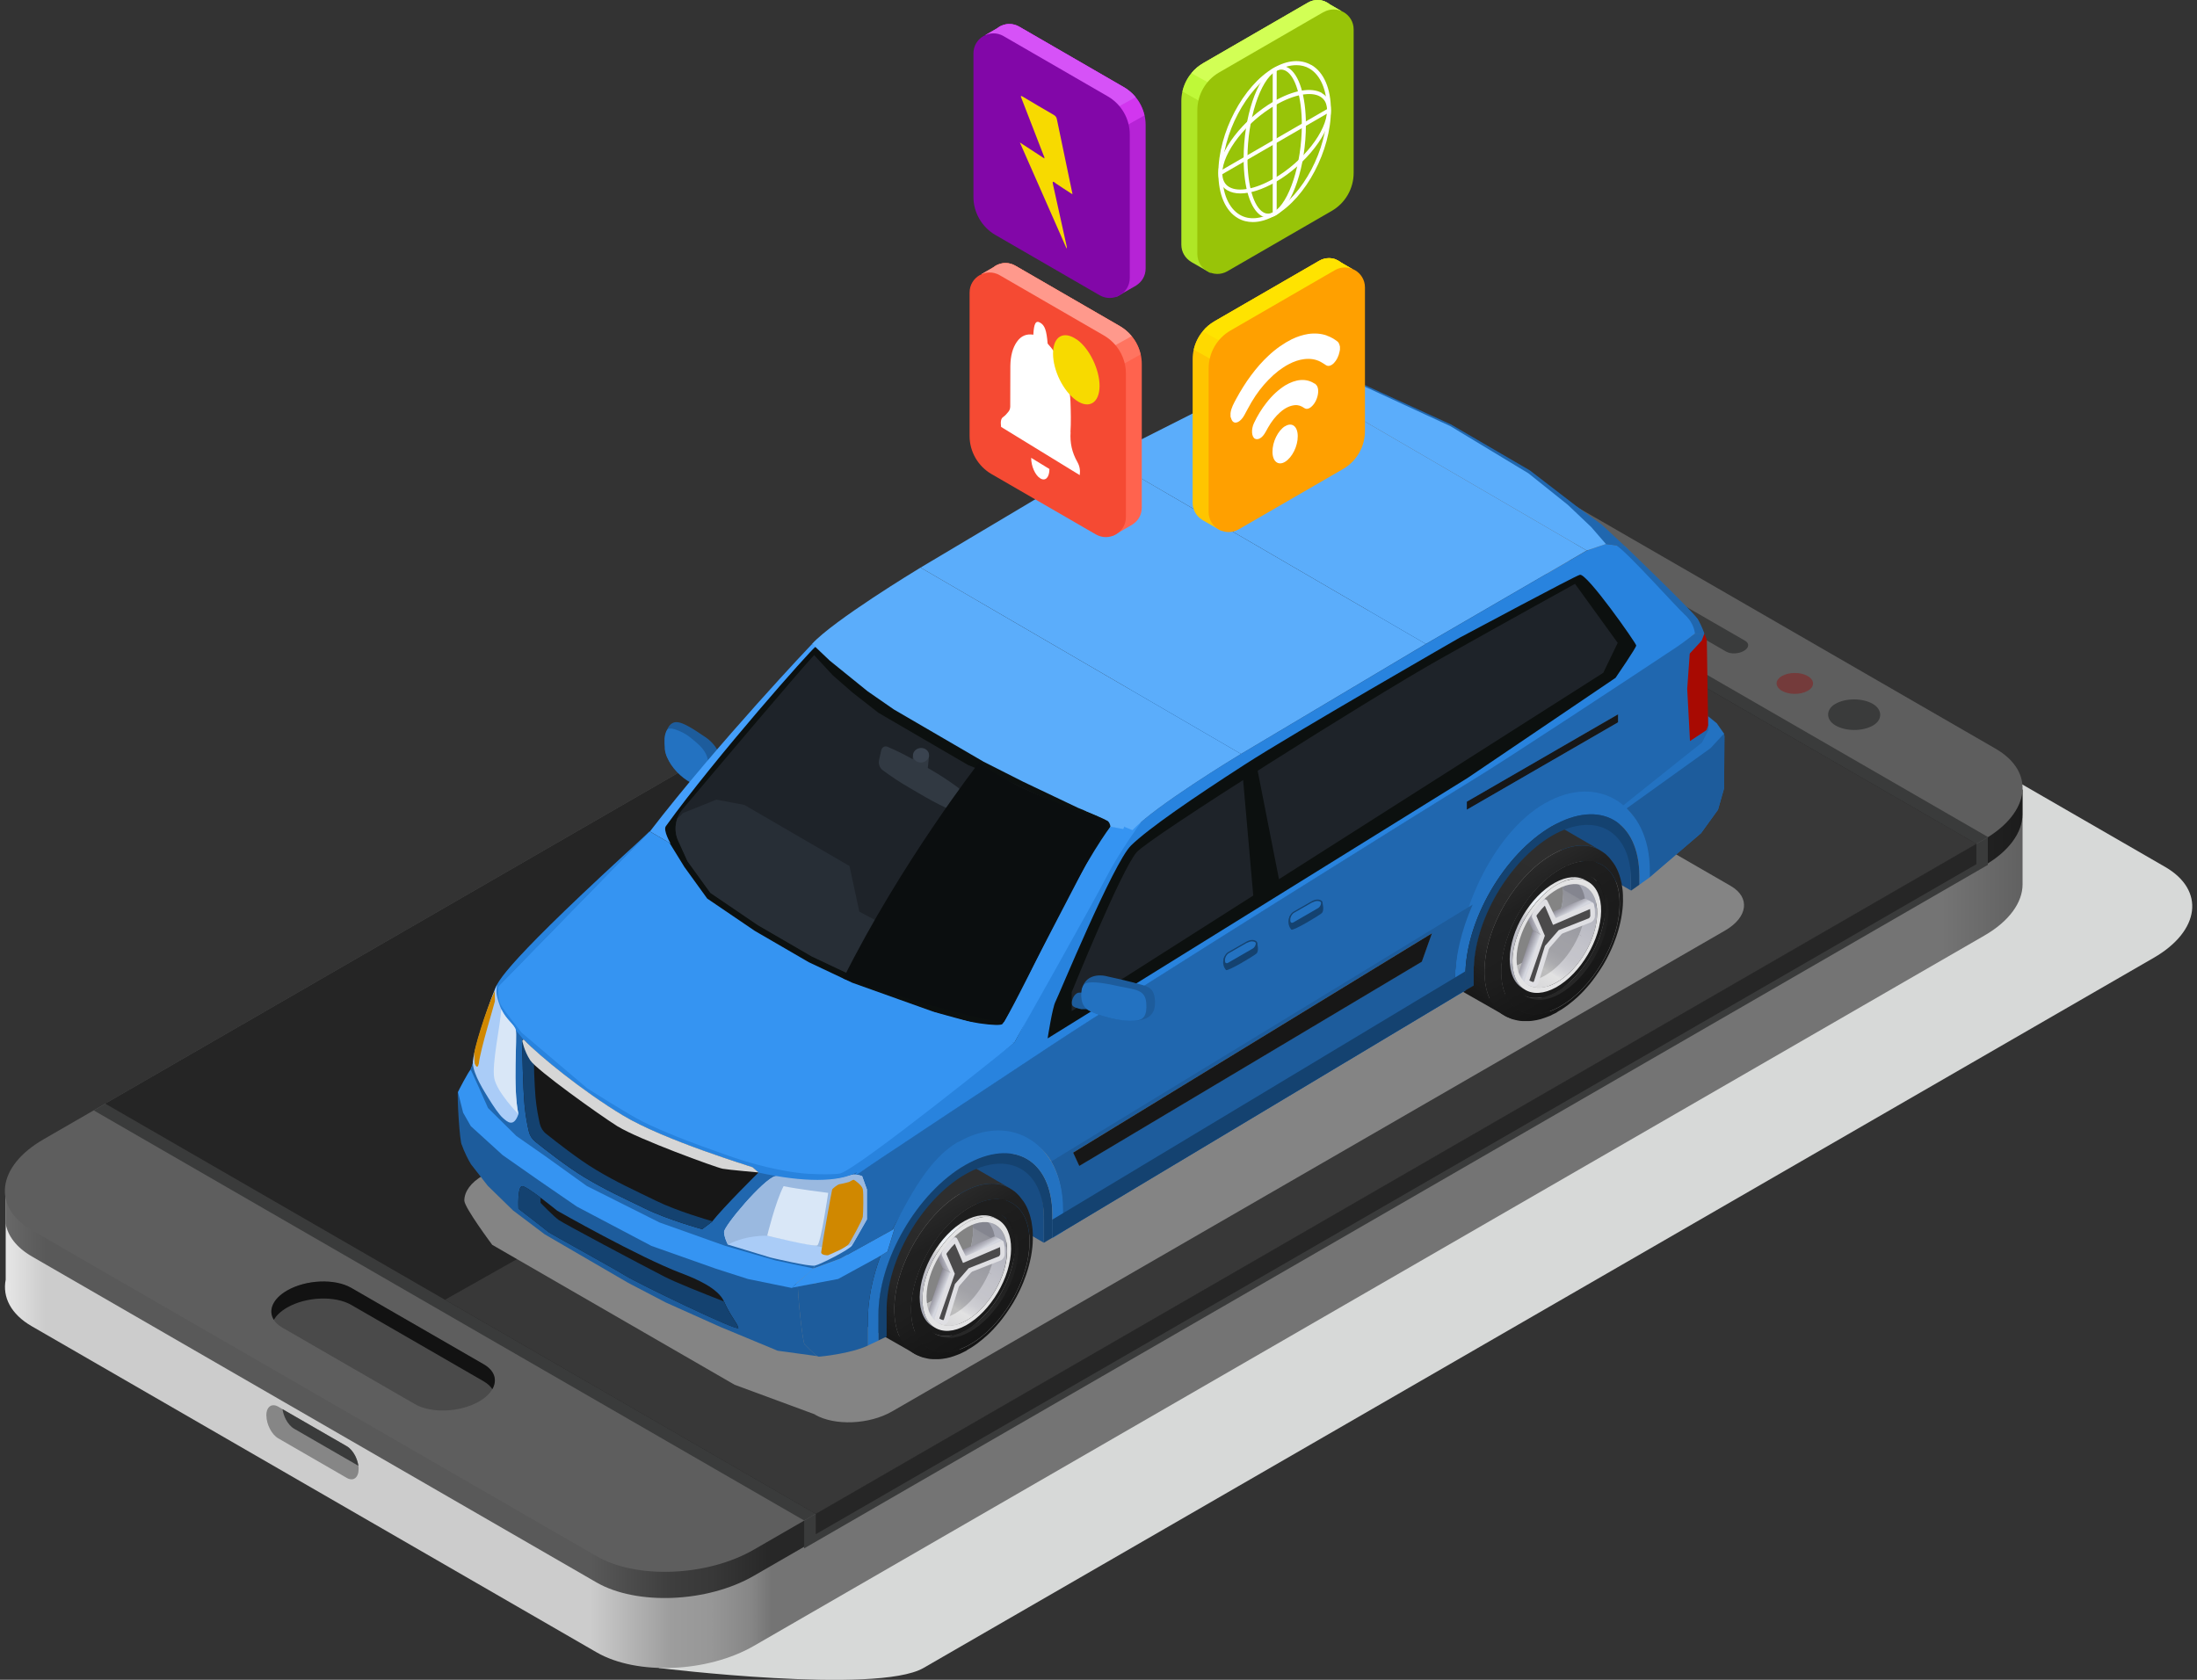 <svg width="170" height="130" viewBox="0 0 170 130" fill="none" xmlns="http://www.w3.org/2000/svg">
<rect x="0" y="0" width="170" height="130" fill="#333333" stroke="none"/>
<g clip-path="url(#clip0_788_7363)">
<g style="mix-blend-mode:multiply">
<path d="M123.845 41.869L167.538 67.093C170.646 68.889 170.246 72.043 166.664 74.118L71.453 129.088C67.87 131.153 50.992 129.088 50.992 129.088L19.255 104.534C16.148 102.738 16.548 99.584 20.13 97.509L111.694 42.371C115.276 40.306 120.747 40.073 123.854 41.869H123.845Z" fill="#D7D9D8"/>
</g>
<path d="M0.441 99.045V91.88L7.373 92.374L9.802 91.918L98.565 40.669C102.147 38.604 107.618 38.371 110.725 40.167L149.348 62.469L156.503 61.111V68.443C156.503 69.82 155.498 71.281 153.544 72.406L58.333 127.376C54.751 129.442 49.28 129.674 46.172 127.879L2.47 102.645C0.832 101.706 0.181 100.375 0.441 99.035V99.045Z" fill="url(#paint0_linear_788_7363)"/>
<path d="M153.526 66.991L58.315 121.961C54.733 124.026 49.262 124.259 46.154 122.463L2.47 97.239C1.27 96.541 0.6 95.648 0.433 94.68V93.704C0.433 93.704 0.433 93.648 0.433 93.629V91.871L7.364 92.364L9.793 91.908L98.556 40.66C102.138 38.594 107.609 38.361 110.717 40.157L149.339 62.46L156.494 61.101V63.027C156.494 64.404 155.489 65.865 153.535 66.991H153.526Z" fill="url(#paint1_linear_788_7363)"/>
<path d="M153.814 66.935L62.223 119.83V117.671L153.814 64.776V66.935Z" fill="#3A3B3B"/>
<path d="M110.717 32.714L154.41 57.938C157.517 59.733 157.117 62.888 153.535 64.963L58.324 119.932C54.742 121.998 49.271 122.231 46.163 120.435L2.47 95.211C-0.638 93.415 -0.237 90.261 3.345 88.186L98.556 33.216C102.138 31.151 107.609 30.918 110.717 32.714Z" fill="#5E5E5E"/>
<path d="M153.815 64.776V64.795L62.223 117.671L7.253 85.934L98.556 33.216H99.161L153.824 64.776H153.815Z" fill="#3A3B3B"/>
<path d="M144.919 56.152C144.119 56.608 142.826 56.608 142.026 56.142C141.272 55.705 141.263 54.896 142.026 54.468C142.826 54.012 144.119 54.012 144.919 54.477C145.673 54.914 145.682 55.724 144.919 56.152Z" fill="#3A3B3B"/>
<path d="M139.876 53.463C139.327 53.779 138.434 53.779 137.885 53.463C137.336 53.146 137.327 52.635 137.885 52.318C138.434 52.002 139.327 52.002 139.876 52.318C140.425 52.635 140.434 53.146 139.876 53.463Z" fill="#743B3B"/>
<path d="M32.104 108.665L21.851 102.747C20.576 102.012 20.734 100.728 22.204 99.881C23.674 99.035 25.898 98.942 27.173 99.677L37.426 105.594C38.701 106.329 38.543 107.613 37.073 108.46C35.602 109.307 33.379 109.4 32.104 108.665Z" fill="#4A4A4A"/>
<path d="M37.436 106.907L27.183 100.989C25.908 100.254 23.684 100.347 22.214 101.194C21.73 101.473 21.386 101.799 21.191 102.143C20.735 101.426 21.088 100.524 22.214 99.873C23.684 99.026 25.908 98.933 27.183 99.668L37.436 105.585C38.292 106.079 38.496 106.814 38.096 107.511C37.957 107.288 37.734 107.083 37.436 106.907Z" fill="#121212"/>
<path d="M20.614 109.558C20.614 109.893 20.716 110.256 20.884 110.581C21.051 110.898 21.274 111.168 21.535 111.316L26.838 114.378C27.341 114.666 27.75 114.359 27.75 113.68C27.75 113.596 27.75 113.522 27.732 113.438C27.694 113.177 27.601 112.898 27.48 112.656C27.313 112.34 27.09 112.07 26.829 111.921L21.861 109.056L21.526 108.86C21.014 108.572 20.605 108.879 20.605 109.558H20.614Z" fill="#868686"/>
<path d="M21.86 109.056C21.898 109.325 21.991 109.595 22.112 109.837C22.279 110.154 22.502 110.423 22.763 110.572L27.731 113.438C27.694 113.177 27.601 112.898 27.48 112.656C27.313 112.34 27.089 112.07 26.829 111.921L21.86 109.056Z" fill="#3A3B3B"/>
<path d="M152.93 65.307L63.125 117.16L8.146 85.413L97.96 33.56L152.93 65.307Z" fill="#252525"/>
<g style="mix-blend-mode:color-dodge">
<path d="M152.931 65.307L125.278 49.341L34.431 100.589L63.125 117.16L152.931 65.307Z" fill="#383838"/>
</g>
<path d="M152.93 66.879L63.125 118.732V117.16L152.93 65.307V66.879Z" fill="#262626"/>
<path d="M133.587 50.439L120.701 42.995C120.356 42.791 120.394 42.447 120.794 42.214C121.194 41.981 121.808 41.953 122.152 42.158L135.039 49.592C135.383 49.797 135.346 50.141 134.936 50.374C134.536 50.606 133.922 50.634 133.578 50.43L133.587 50.439Z" fill="#3A3B3B"/>
<path d="M55.719 59.576C55.719 59.809 55.701 60.032 55.654 60.19C55.654 60.19 55.654 60.2 55.654 60.209C55.636 60.274 55.608 60.321 55.571 60.358C55.543 60.386 55.505 60.414 55.459 60.451C55.282 60.59 54.975 60.758 54.621 60.823C54.491 60.842 54.352 60.851 54.212 60.842C54.212 60.842 54.166 60.842 54.138 60.842C53.989 60.823 53.831 60.777 53.682 60.702C53.654 60.684 53.617 60.665 53.579 60.646C53.579 60.646 53.505 60.609 53.468 60.581C52.789 60.163 51.988 59.362 51.654 58.664C51.607 58.562 51.56 58.46 51.532 58.348C51.495 58.218 51.467 58.088 51.458 57.957C51.458 57.929 51.458 57.892 51.458 57.864C51.449 57.753 51.44 57.65 51.44 57.548C51.44 57.464 51.44 57.39 51.44 57.315C51.44 57.269 51.44 57.222 51.449 57.176C51.458 57.027 51.486 56.878 51.532 56.748C51.607 56.431 51.737 56.19 51.914 56.041C52.063 55.92 52.23 55.864 52.444 55.892C52.891 55.948 53.551 56.338 54.649 57.092C55.105 57.408 55.543 57.948 55.673 58.432C55.673 58.441 55.673 58.46 55.682 58.469C55.701 58.544 55.71 58.627 55.71 58.702C55.71 58.804 55.71 58.925 55.719 59.055C55.719 59.232 55.719 59.418 55.719 59.586V59.576Z" fill="#1D5C9C"/>
<path d="M54.817 59.148V59.297C54.817 59.297 54.817 59.316 54.817 59.334C54.817 59.669 54.761 59.976 54.65 60.218C54.566 60.423 54.435 60.581 54.268 60.656C54.082 60.739 53.859 60.739 53.57 60.618C53.57 60.618 53.496 60.581 53.449 60.562C52.658 60.153 51.961 59.399 51.635 58.646C51.588 58.543 51.542 58.441 51.514 58.329C51.477 58.208 51.449 58.087 51.44 57.957V57.929C51.44 57.929 51.44 57.864 51.44 57.836C51.43 57.725 51.421 57.622 51.421 57.52C51.421 57.436 51.421 57.362 51.421 57.287C51.421 57.25 51.421 57.203 51.421 57.166C51.43 56.98 51.467 56.841 51.505 56.72C51.57 56.515 51.672 56.403 51.765 56.385C51.821 56.385 51.895 56.385 51.979 56.385C52.361 56.45 53.003 56.729 53.449 57.101C53.998 57.566 54.789 58.097 54.808 59.13L54.817 59.148Z" fill="#2372C1"/>
<g style="mix-blend-mode:multiply">
<path d="M63.069 109.466L56.845 107.168L38.087 96.337C38.087 96.337 35.938 93.462 35.929 92.913C35.929 92.234 36.413 91.518 37.389 90.96L101.031 53.258C102.79 52.244 105.46 52.133 106.986 53.007L133.922 68.564C135.448 69.448 135.252 70.983 133.494 72.007L69.024 109.233C67.266 110.247 64.595 110.359 63.069 109.484V109.466Z" fill="#848484"/>
</g>
<path d="M124.423 62.981C125.511 63.614 126.19 64.963 126.2 66.889V68.918L98.035 52.551V50.523C98.026 48.606 97.347 47.248 96.249 46.615L124.423 62.981Z" fill="#184D84"/>
<path d="M65.712 96.384L120.635 65.633L119.593 42.735L65.712 60.516V96.384Z" fill="#143F6E"/>
<path d="M78.998 90.243C80.087 90.876 80.766 92.225 80.775 94.151V96.179L52.611 79.813V77.785C52.602 75.868 51.923 74.51 50.834 73.877L79.007 90.243H78.998Z" fill="#184D84"/>
<path d="M65.312 99.017C65.359 95.64 67.75 91.602 70.643 89.992C72.048 89.21 73.323 89.155 74.244 89.694C75.212 90.253 77.156 91.388 78.124 91.946C77.203 91.406 75.938 91.472 74.523 92.244C71.639 93.844 69.257 97.873 69.201 101.241C69.192 102.106 69.332 102.841 69.592 103.428C70.159 103.362 70.774 103.158 71.425 102.795L74.337 104.451C72.942 105.223 71.686 105.288 70.764 104.758C69.787 104.209 67.843 103.083 66.866 102.534C65.88 101.976 65.275 100.748 65.303 98.999L65.312 99.017Z" fill="url(#paint2_linear_788_7363)"/>
<path d="M75.873 93.742C75.696 93.36 75.519 92.988 75.333 92.606C75.556 93.081 75.677 93.686 75.668 94.393C75.631 97.063 73.742 100.255 71.453 101.52L72.504 101.473C74.486 100.376 76.124 97.603 76.161 95.286C76.161 94.672 76.068 94.151 75.873 93.732V93.742Z" fill="url(#paint3_linear_788_7363)"/>
<path d="M72.513 100.785C74.169 99.863 75.537 97.556 75.565 95.621C75.584 94.625 75.24 93.918 74.672 93.602L74.886 93.722C75.444 94.048 75.788 94.746 75.779 95.742C75.751 97.677 74.383 99.994 72.727 100.905C71.927 101.352 71.201 101.389 70.671 101.082L70.457 100.961C70.987 101.268 71.713 101.231 72.513 100.785Z" fill="url(#paint4_linear_788_7363)"/>
<path d="M77.333 92.486L76.56 92.039C77.426 92.532 77.947 93.612 77.928 95.147C77.882 98.124 75.779 101.678 73.23 103.093L74.002 103.539C76.551 102.125 78.654 98.571 78.7 95.593C78.719 94.058 78.198 92.979 77.333 92.486Z" fill="#141414"/>
<path d="M74.551 101.957C76.207 101.036 77.575 98.729 77.603 96.793C77.622 95.798 77.278 95.091 76.71 94.774L76.933 94.905C77.492 95.23 77.836 95.928 77.826 96.924C77.799 98.859 76.431 101.176 74.775 102.088C73.975 102.534 73.249 102.571 72.718 102.264L72.495 102.134C73.025 102.441 73.751 102.404 74.551 101.957Z" fill="url(#paint5_linear_788_7363)"/>
<path d="M71.136 99.724C71.145 99.668 71.155 99.612 71.173 99.557C71.099 99.919 71.062 100.282 71.052 100.636C71.015 103.046 72.662 104.078 74.728 102.934C76.793 101.79 78.496 98.905 78.533 96.496C78.57 94.086 76.924 93.053 74.858 94.197C74.504 94.393 74.151 94.644 73.825 94.942C73.872 94.904 73.909 94.867 73.955 94.83C74.309 94.523 74.672 94.253 75.053 94.048C77.249 92.839 78.989 93.927 78.952 96.486C78.915 99.045 77.11 102.106 74.914 103.325C72.718 104.544 70.978 103.446 71.015 100.887C71.015 100.515 71.062 100.133 71.136 99.743V99.724Z" fill="url(#paint6_linear_788_7363)"/>
<path d="M71.052 100.627C71.09 98.217 72.792 95.333 74.858 94.189C76.923 93.044 78.57 94.077 78.533 96.487C78.496 98.897 76.793 101.781 74.728 102.925C72.662 104.07 71.015 103.037 71.052 100.627ZM74.737 102.535C76.616 101.492 78.17 98.869 78.198 96.673C78.235 94.477 76.728 93.537 74.849 94.579C72.969 95.621 71.415 98.245 71.387 100.441C71.35 102.637 72.857 103.577 74.737 102.535Z" fill="url(#paint7_linear_788_7363)"/>
<path d="M70.848 101.064C70.811 103.8 72.672 104.963 75.007 103.67C77.343 102.376 79.278 99.111 79.315 96.384C79.352 93.649 77.492 92.486 75.156 93.779C74.747 94.002 74.356 94.291 73.975 94.626C73.993 94.7 73.993 94.756 73.975 94.803C73.993 94.765 74.002 94.7 73.975 94.626C72.514 95.919 71.36 97.919 70.978 99.846C70.895 100.264 70.848 100.674 70.848 101.074V101.064ZM71.016 100.869C71.016 100.497 71.062 100.106 71.146 99.715C71.192 99.501 71.258 99.213 71.323 98.999C71.36 98.878 71.406 98.72 71.453 98.608C71.49 98.487 71.555 98.338 71.602 98.227C71.713 97.938 71.965 97.408 72.179 97.054C72.309 96.831 72.495 96.543 72.635 96.329C72.765 96.142 72.951 95.91 73.091 95.733C73.249 95.538 73.351 95.426 73.63 95.138C73.723 95.044 73.853 94.914 73.956 94.831C74.309 94.514 74.682 94.254 75.063 94.04C77.259 92.83 78.999 93.919 78.962 96.477C78.924 99.036 77.119 102.097 74.924 103.316C72.728 104.535 70.988 103.437 71.025 100.878L71.016 100.869Z" fill="url(#paint8_linear_788_7363)"/>
<path d="M70.494 101.26C70.54 98.301 72.625 94.765 75.155 93.37C77.686 91.965 79.705 93.23 79.659 96.189C79.612 99.147 77.528 102.683 74.997 104.079C72.466 105.484 70.447 104.218 70.494 101.26ZM75.016 103.083C77.072 101.939 78.775 99.064 78.812 96.663C78.849 94.263 77.212 93.23 75.146 94.365C73.09 95.51 71.387 98.385 71.35 100.785C71.313 103.195 72.95 104.218 75.016 103.083Z" fill="url(#paint9_linear_788_7363)"/>
<path d="M74.793 104.507C74.914 104.441 75.072 104.348 75.184 104.274C75.323 104.181 75.51 104.06 75.64 103.958C75.872 103.781 76.179 103.53 76.393 103.334C76.775 102.981 77.054 102.664 77.138 102.562C77.454 102.208 77.677 101.901 77.808 101.715C77.854 101.65 78.115 101.287 78.403 100.813C78.589 100.506 78.757 100.18 78.906 99.864C79.343 98.952 79.538 98.245 79.631 97.891C79.668 97.742 79.771 97.352 79.836 96.896C79.91 96.393 79.92 96.03 79.92 95.919C79.92 95.593 79.92 95.295 79.882 94.998C79.864 94.849 79.836 94.653 79.808 94.504C79.789 94.402 79.752 94.263 79.724 94.16C79.687 94.011 79.622 93.825 79.566 93.686C79.538 93.602 79.482 93.49 79.445 93.407C79.38 93.267 79.278 93.081 79.185 92.96C79.092 92.83 78.961 92.662 78.859 92.541C78.803 92.476 78.719 92.402 78.664 92.346C78.608 92.29 78.533 92.225 78.478 92.188C78.375 92.113 78.236 92.02 78.124 91.955C77.203 91.415 75.928 91.481 74.523 92.253C71.639 93.853 69.257 97.882 69.201 101.25C69.173 102.99 69.778 104.218 70.764 104.776C70.829 104.814 70.913 104.86 70.987 104.888C71.071 104.925 71.183 104.972 71.276 105.009C71.415 105.065 71.62 105.102 71.769 105.139C71.89 105.167 72.058 105.186 72.178 105.186C72.318 105.186 72.504 105.186 72.644 105.186C72.737 105.186 72.858 105.167 72.951 105.158C73.127 105.13 73.37 105.093 73.546 105.037C73.76 104.972 74.049 104.869 74.253 104.786C74.421 104.711 74.635 104.6 74.802 104.516C74.923 104.451 74.998 104.302 75.007 104.088C72.476 105.493 70.457 104.227 70.504 101.269C70.55 98.31 72.634 94.774 75.165 93.379C77.696 91.974 79.715 93.239 79.668 96.198C79.622 99.157 77.538 102.692 75.007 104.088C75.007 104.302 74.923 104.451 74.802 104.516L74.793 104.507Z" fill="url(#paint10_linear_788_7363)"/>
<path d="M71.797 101.976C71.75 101.827 71.713 101.678 71.666 101.539C71.611 101.343 71.546 101.157 71.499 100.962C71.694 100.897 71.89 100.813 72.094 100.692C73.834 99.724 75.267 97.296 75.295 95.286C75.295 94.998 75.277 94.737 75.221 94.495C75.444 94.477 75.658 94.421 75.872 94.365C75.993 94.337 76.114 94.309 76.226 94.281L76.374 94.365C76.486 94.43 76.579 94.505 76.672 94.598L77.007 94.793C77.584 95.128 77.928 95.844 77.919 96.859C77.891 98.859 76.477 101.25 74.755 102.209C73.909 102.683 73.146 102.72 72.588 102.395C72.504 102.348 72.42 102.292 72.355 102.227C72.197 102.19 72.048 102.134 71.908 102.05C71.871 102.032 71.834 102.004 71.797 101.985V101.976Z" fill="url(#paint11_linear_788_7363)"/>
<path d="M71.583 100.934C71.75 100.869 71.918 100.794 72.094 100.692C73.834 99.724 75.267 97.296 75.295 95.286C75.295 95.007 75.276 94.746 75.221 94.514C75.407 94.495 75.593 94.421 75.76 94.374C75.881 94.337 76.002 94.309 76.123 94.281C76.681 94.616 77.026 95.333 77.016 96.328C76.988 98.329 75.574 100.72 73.853 101.678C73.006 102.153 72.243 102.19 71.685 101.864C71.657 101.846 71.638 101.836 71.611 101.818C71.592 101.52 71.573 101.232 71.583 100.934Z" fill="url(#paint12_linear_788_7363)"/>
<path d="M73.528 98.486L72.951 98.151L72.532 97.286C72.597 97.174 72.662 97.072 72.737 96.969C72.914 96.709 73.1 96.458 73.305 96.216C73.407 96.095 73.509 95.983 73.621 95.881C73.667 95.825 73.723 95.779 73.77 95.732C73.788 95.713 73.798 95.704 73.816 95.686C73.928 95.751 74.021 95.806 74.03 95.816L73.305 96.653L73.528 98.486Z" fill="url(#paint13_linear_788_7363)"/>
<path d="M73.528 98.486L73.611 99.23L73.044 101.082L72.793 101.919C72.709 102.105 72.96 102.515 72.848 102.496C72.653 102.459 72.178 102.18 71.927 102.003C71.909 101.984 71.899 101.956 71.89 101.938C71.844 101.854 71.797 101.77 71.76 101.677C71.76 101.631 71.778 101.593 71.806 101.547L71.871 101.342L72.913 98.263L72.96 98.16L73.537 98.495L73.528 98.486Z" fill="url(#paint14_linear_788_7363)"/>
<path d="M77.026 95.713C76.98 95.686 76.915 95.695 76.84 95.732L74.068 96.904L73.993 96.951V98.44L74.607 98.086L76.905 97.184C77.045 97.1 77.166 96.904 77.175 96.737C77.194 96.411 77.696 96.337 77.631 96.058C77.622 96.002 77.073 95.732 77.036 95.713H77.026Z" fill="url(#paint15_linear_788_7363)"/>
<path d="M74.105 99.658L72.895 97.183C72.839 97.081 72.876 96.895 72.979 96.746C73.091 96.588 73.211 96.439 73.342 96.29C73.472 96.141 73.602 96.011 73.733 95.88C73.863 95.76 73.993 95.75 74.058 95.853L75.268 98.328L74.105 99.658Z" fill="#DFDFE3"/>
<path d="M74.561 98.784V97.295L74.644 97.248L77.417 96.076C77.538 96.002 77.65 96.039 77.677 96.169C77.743 96.448 77.761 96.755 77.743 97.081C77.743 97.248 77.622 97.444 77.473 97.528L75.175 98.43L74.561 98.784Z" fill="#DFDFE3"/>
<path d="M72.374 102.245C72.291 102.18 72.291 102.022 72.374 101.863L73.491 98.579L73.537 98.477L74.57 98.774L74.198 99.556L73.37 102.245C73.286 102.431 73.119 102.552 73.007 102.524C72.774 102.477 72.57 102.384 72.384 102.245H72.374Z" fill="#DFDFE3"/>
<path d="M72.997 102.161C72.997 102.161 73.025 102.124 73.043 102.096L73.89 99.37L74.951 98.151L77.305 97.221C77.305 97.221 77.389 97.118 77.398 97.062C77.398 96.867 77.398 96.69 77.379 96.513L74.514 97.742L73.881 96.253C73.797 96.346 73.704 96.439 73.62 96.532C73.499 96.672 73.388 96.811 73.276 96.96C73.248 96.997 73.239 97.025 73.23 97.053L73.881 98.579L72.681 102.04C72.774 102.096 72.876 102.143 72.988 102.17L72.997 102.161Z" fill="#4B4A4B"/>
<path d="M76.505 98.504C76.505 98.504 76.468 98.467 76.449 98.458C76.57 98.504 76.682 98.57 76.756 98.653L76.505 98.504Z" fill="url(#paint16_linear_788_7363)"/>
<path d="M74.644 94.486C75.575 93.964 76.412 93.927 77.026 94.281L77.24 94.402C76.626 94.048 75.788 94.085 74.858 94.606C72.96 95.658 71.406 98.3 71.378 100.496C71.369 101.613 71.75 102.403 72.383 102.766L72.169 102.645C71.536 102.282 71.155 101.492 71.164 100.375C71.192 98.179 72.746 95.546 74.644 94.486Z" fill="url(#paint17_linear_788_7363)"/>
<path d="M74.858 94.606C76.756 93.555 78.263 94.476 78.236 96.672C78.208 98.868 76.654 101.501 74.756 102.562C72.858 103.613 71.35 102.692 71.378 100.496C71.406 98.3 72.96 95.667 74.858 94.606ZM71.695 100.319C71.667 102.32 73.044 103.157 74.765 102.199C76.486 101.24 77.901 98.84 77.929 96.849C77.957 94.848 76.579 94.011 74.858 94.969C73.137 95.928 71.723 98.328 71.695 100.319Z" fill="#E3E3E4"/>
<path d="M110.977 72.853C111.024 69.476 113.415 65.438 116.308 63.828C117.713 63.047 118.988 62.991 119.909 63.53C120.877 64.089 122.821 65.224 123.789 65.782C122.868 65.242 121.603 65.307 120.188 66.08C117.304 67.68 114.922 71.709 114.866 75.077C114.857 75.942 114.996 76.677 115.257 77.263C115.825 77.198 116.439 76.994 117.09 76.631L120.002 78.287C118.607 79.059 117.35 79.124 116.429 78.594C115.452 78.045 113.508 76.919 112.531 76.37C111.545 75.812 110.94 74.584 110.968 72.835L110.977 72.853Z" fill="url(#paint18_linear_788_7363)"/>
<path d="M121.528 67.578C121.351 67.196 121.174 66.824 120.988 66.442C121.212 66.917 121.333 67.522 121.323 68.229C121.286 70.899 119.397 74.091 117.108 75.356L118.16 75.309C120.142 74.212 121.779 71.439 121.816 69.122C121.816 68.508 121.723 67.987 121.528 67.568V67.578Z" fill="url(#paint19_linear_788_7363)"/>
<path d="M118.178 74.63C119.834 73.709 121.202 71.402 121.23 69.466C121.249 68.471 120.904 67.764 120.337 67.447L120.551 67.568C121.109 67.894 121.453 68.592 121.444 69.587C121.416 71.523 120.048 73.839 118.392 74.751C117.592 75.198 116.866 75.235 116.336 74.928L116.122 74.807C116.652 75.114 117.378 75.077 118.178 74.63Z" fill="url(#paint20_linear_788_7363)"/>
<path d="M122.989 66.33L122.217 65.884C123.082 66.377 123.603 67.456 123.584 68.991C123.538 71.969 121.435 75.523 118.886 76.937L119.658 77.384C122.207 75.97 124.31 72.415 124.357 69.438C124.375 67.903 123.854 66.823 122.989 66.33Z" fill="#141414"/>
<path d="M120.216 75.793C121.873 74.872 123.24 72.565 123.268 70.629C123.287 69.634 122.943 68.927 122.375 68.61L122.598 68.741C123.157 69.066 123.501 69.764 123.492 70.76C123.464 72.695 122.096 75.012 120.44 75.924C119.64 76.37 118.914 76.407 118.383 76.1L118.16 75.97C118.691 76.277 119.416 76.24 120.216 75.793Z" fill="url(#paint21_linear_788_7363)"/>
<path d="M116.801 73.56C116.811 73.504 116.82 73.448 116.838 73.392C116.764 73.755 116.727 74.118 116.717 74.472C116.68 76.882 118.327 77.914 120.393 76.77C122.458 75.626 124.161 72.741 124.198 70.331C124.235 67.922 122.589 66.889 120.523 68.033C120.169 68.229 119.816 68.48 119.49 68.778C119.537 68.74 119.574 68.703 119.62 68.666C119.974 68.359 120.337 68.089 120.718 67.884C122.914 66.675 124.654 67.763 124.617 70.322C124.58 72.881 122.775 75.942 120.579 77.161C118.383 78.37 116.643 77.282 116.68 74.723C116.68 74.351 116.727 73.969 116.801 73.579V73.56Z" fill="url(#paint22_linear_788_7363)"/>
<path d="M116.717 74.472C116.755 72.062 118.457 69.178 120.523 68.033C122.588 66.889 124.235 67.922 124.198 70.331C124.161 72.741 122.458 75.626 120.393 76.77C118.327 77.915 116.68 76.882 116.717 74.472ZM120.402 76.379C122.281 75.337 123.835 72.713 123.863 70.517C123.9 68.322 122.393 67.382 120.514 68.424C118.634 69.466 117.08 72.09 117.052 74.286C117.015 76.482 118.522 77.421 120.402 76.379Z" fill="url(#paint23_linear_788_7363)"/>
<path d="M116.513 74.9C116.476 77.636 118.337 78.799 120.672 77.505C123.008 76.212 124.943 72.946 124.98 70.22C125.017 67.485 123.157 66.322 120.821 67.615C120.412 67.838 120.021 68.127 119.639 68.462C119.658 68.536 119.658 68.592 119.639 68.638C119.658 68.601 119.667 68.536 119.639 68.462C118.179 69.755 117.025 71.755 116.644 73.681C116.56 74.1 116.513 74.51 116.513 74.91V74.9ZM116.681 74.705C116.681 74.333 116.727 73.942 116.811 73.551C116.858 73.337 116.923 73.049 116.988 72.835C117.025 72.714 117.072 72.556 117.118 72.444C117.155 72.323 117.22 72.174 117.267 72.062C117.379 71.774 117.63 71.244 117.844 70.89C117.974 70.667 118.16 70.378 118.3 70.164C118.43 69.978 118.616 69.746 118.756 69.569C118.914 69.374 119.016 69.262 119.295 68.973C119.388 68.88 119.519 68.75 119.621 68.666C119.974 68.35 120.347 68.09 120.728 67.876C122.924 66.666 124.664 67.755 124.627 70.313C124.589 72.872 122.784 75.933 120.589 77.152C118.393 78.362 116.653 77.273 116.69 74.714L116.681 74.705Z" fill="url(#paint24_linear_788_7363)"/>
<path d="M116.159 75.096C116.206 72.137 118.29 68.601 120.82 67.205C123.351 65.8 125.37 67.066 125.324 70.025C125.277 72.983 123.193 76.519 120.662 77.915C118.132 79.32 116.112 78.054 116.159 75.096ZM120.681 76.919C122.737 75.775 124.44 72.9 124.477 70.499C124.514 68.099 122.877 67.066 120.811 68.201C118.755 69.345 117.052 72.221 117.015 74.621C116.978 77.031 118.625 78.054 120.681 76.919Z" fill="url(#paint25_linear_788_7363)"/>
<path d="M120.458 78.343C120.579 78.277 120.737 78.184 120.849 78.11C120.988 78.017 121.174 77.896 121.305 77.794C121.537 77.617 121.844 77.366 122.058 77.17C122.44 76.817 122.719 76.5 122.803 76.398C123.119 76.044 123.342 75.737 123.473 75.551C123.519 75.486 123.78 75.123 124.068 74.649C124.254 74.342 124.422 74.016 124.571 73.7C125.008 72.788 125.203 72.081 125.296 71.727C125.334 71.578 125.436 71.188 125.501 70.732C125.575 70.229 125.585 69.866 125.585 69.755C125.585 69.429 125.585 69.131 125.548 68.834C125.529 68.685 125.501 68.489 125.473 68.34C125.454 68.238 125.417 68.099 125.389 67.996C125.352 67.847 125.287 67.661 125.231 67.522C125.203 67.438 125.147 67.326 125.11 67.243C125.045 67.103 124.943 66.917 124.85 66.796C124.757 66.666 124.626 66.498 124.524 66.377C124.468 66.312 124.384 66.238 124.329 66.182C124.273 66.126 124.198 66.061 124.143 66.024C124.04 65.949 123.901 65.856 123.789 65.791C122.868 65.251 121.593 65.317 120.188 66.089C117.304 67.689 114.922 71.718 114.866 75.086C114.838 76.826 115.443 78.054 116.429 78.612C116.494 78.65 116.578 78.696 116.653 78.724C116.736 78.761 116.848 78.808 116.941 78.845C117.081 78.901 117.285 78.938 117.434 78.975C117.555 79.003 117.723 79.022 117.844 79.022C117.983 79.022 118.169 79.022 118.309 79.022C118.402 79.022 118.523 79.003 118.616 78.994C118.793 78.966 119.034 78.929 119.211 78.873C119.425 78.808 119.714 78.705 119.918 78.622C120.086 78.547 120.3 78.436 120.467 78.352C120.588 78.287 120.663 78.138 120.672 77.924C118.141 79.329 116.122 78.063 116.169 75.105C116.215 72.146 118.299 68.61 120.83 67.215C123.361 65.81 125.38 67.075 125.334 70.034C125.287 72.993 123.203 76.528 120.672 77.924C120.672 78.138 120.588 78.287 120.467 78.352L120.458 78.343Z" fill="url(#paint26_linear_788_7363)"/>
<path d="M117.463 75.821C117.416 75.672 117.379 75.523 117.333 75.384C117.277 75.189 117.212 75.002 117.165 74.807C117.36 74.742 117.556 74.658 117.761 74.537C119.5 73.57 120.933 71.141 120.961 69.131C120.961 68.843 120.943 68.582 120.887 68.341C121.11 68.322 121.324 68.266 121.538 68.201C121.659 68.173 121.78 68.145 121.892 68.117L122.041 68.201C122.152 68.266 122.245 68.341 122.338 68.433L122.673 68.629C123.25 68.964 123.594 69.68 123.585 70.695C123.557 72.695 122.143 75.086 120.422 76.044C119.575 76.519 118.812 76.556 118.254 76.231C118.17 76.184 118.086 76.128 118.021 76.063C117.863 76.026 117.714 75.97 117.574 75.886C117.537 75.868 117.5 75.84 117.463 75.821Z" fill="url(#paint27_linear_788_7363)"/>
<path d="M117.249 74.77C117.416 74.705 117.584 74.63 117.76 74.528C119.5 73.56 120.933 71.132 120.961 69.122C120.961 68.843 120.942 68.582 120.887 68.35C121.073 68.331 121.259 68.257 121.426 68.21C121.547 68.173 121.668 68.145 121.789 68.117C122.347 68.452 122.692 69.169 122.682 70.164C122.654 72.165 121.24 74.556 119.519 75.514C118.672 75.989 117.909 76.026 117.351 75.7C117.323 75.682 117.304 75.672 117.276 75.654C117.258 75.356 117.239 75.067 117.249 74.77Z" fill="url(#paint28_linear_788_7363)"/>
<path d="M119.193 72.322L118.616 71.987L118.197 71.122C118.262 71.01 118.328 70.908 118.402 70.805C118.579 70.545 118.765 70.294 118.97 70.052C119.072 69.931 119.174 69.819 119.286 69.717C119.332 69.661 119.388 69.615 119.435 69.568C119.453 69.549 119.463 69.54 119.481 69.522C119.593 69.587 119.686 69.642 119.695 69.652L118.97 70.489L119.193 72.322Z" fill="url(#paint29_linear_788_7363)"/>
<path d="M119.193 72.322L119.276 73.066L118.709 74.918L118.458 75.755C118.374 75.941 118.625 76.35 118.513 76.332C118.318 76.295 117.843 76.016 117.592 75.839C117.574 75.82 117.564 75.792 117.555 75.774C117.509 75.69 117.462 75.606 117.425 75.513C117.425 75.467 117.443 75.429 117.471 75.383L117.536 75.178L118.579 72.098L118.625 71.996L119.202 72.331L119.193 72.322Z" fill="url(#paint30_linear_788_7363)"/>
<path d="M122.691 69.558C122.645 69.53 122.58 69.54 122.505 69.577L119.733 70.749L119.658 70.796V72.284L120.272 71.931L122.57 71.028C122.71 70.945 122.831 70.749 122.84 70.582C122.859 70.256 123.361 70.182 123.296 69.903C123.287 69.847 122.738 69.577 122.701 69.558H122.691Z" fill="url(#paint31_linear_788_7363)"/>
<path d="M119.77 73.504L118.56 71.029C118.504 70.927 118.542 70.74 118.644 70.591C118.756 70.433 118.876 70.284 119.007 70.136C119.137 69.987 119.267 69.856 119.398 69.726C119.528 69.605 119.658 69.596 119.723 69.698L120.933 72.173L119.77 73.504Z" fill="#DFDFE3"/>
<path d="M120.226 72.62V71.131L120.309 71.084L123.082 69.912C123.203 69.838 123.315 69.875 123.343 70.005C123.408 70.284 123.426 70.591 123.408 70.917C123.408 71.084 123.287 71.28 123.138 71.363L120.84 72.266L120.226 72.62Z" fill="#DFDFE3"/>
<path d="M118.039 76.091C117.956 76.025 117.956 75.867 118.039 75.709L119.156 72.425L119.202 72.322L120.235 72.62L119.863 73.402L119.035 76.091C118.951 76.277 118.784 76.398 118.672 76.37C118.439 76.323 118.235 76.23 118.049 76.091H118.039Z" fill="#DFDFE3"/>
<path d="M118.653 75.997C118.653 75.997 118.681 75.96 118.7 75.932L119.546 73.206L120.607 71.987L122.961 71.056C122.961 71.056 123.045 70.954 123.054 70.898C123.054 70.703 123.054 70.526 123.036 70.349L120.17 71.578L119.537 70.089C119.453 70.182 119.36 70.275 119.277 70.368C119.156 70.508 119.044 70.647 118.932 70.796C118.904 70.833 118.895 70.861 118.886 70.889L119.537 72.415L118.337 75.876C118.43 75.932 118.532 75.978 118.644 76.006L118.653 75.997Z" fill="#4B4A4B"/>
<path d="M122.17 72.341C122.17 72.341 122.133 72.303 122.114 72.294C122.235 72.341 122.347 72.406 122.421 72.489L122.17 72.341Z" fill="url(#paint32_linear_788_7363)"/>
<path d="M120.3 68.321C121.231 67.8 122.068 67.763 122.682 68.117L122.896 68.238C122.282 67.884 121.445 67.921 120.514 68.442C118.616 69.494 117.062 72.136 117.034 74.332C117.025 75.448 117.407 76.239 118.039 76.602L117.825 76.481C117.193 76.118 116.811 75.328 116.82 74.211C116.848 72.015 118.402 69.382 120.3 68.321Z" fill="url(#paint33_linear_788_7363)"/>
<path d="M120.514 68.452C122.412 67.401 123.92 68.322 123.892 70.518C123.864 72.713 122.31 75.347 120.412 76.407C118.514 77.459 117.007 76.538 117.035 74.342C117.062 72.146 118.616 69.513 120.514 68.452ZM117.351 74.165C117.323 76.165 118.7 77.003 120.421 76.044C122.143 75.086 123.557 72.686 123.585 70.695C123.613 68.694 122.236 67.857 120.514 68.815C118.793 69.773 117.379 72.174 117.351 74.165Z" fill="#E3E3E4"/>
<path d="M113.499 62.042V62.665L125.204 55.901V55.287L113.499 62.042Z" fill="#171717"/>
<path d="M97.83 72.332V72.714L101.412 70.648V70.267L97.83 72.332Z" fill="#171717"/>
<path d="M64.875 91.992C63.851 93.434 63.135 97.965 62.94 98.17L65.024 97.407L69.025 95.192C70.401 92.541 72.411 90.215 74.654 88.921C78.822 86.521 82.209 88.586 82.218 93.546V95.313L112.569 77.142V76.025C112.55 71.066 115.918 65.102 120.087 62.692C124.255 60.292 127.642 62.358 127.651 67.317V67.884L131.624 64.479L132.936 62.664L133.401 61.027V56.766L132.173 56.533V56.142L131.866 49.043H131.14C131.075 49.08 130.303 49.648 130.061 49.797C129.931 49.88 129.772 49.983 129.586 50.094C129.382 50.225 129.158 50.364 128.898 50.522C128.749 50.615 128.581 50.718 128.414 50.82C128.144 50.988 127.856 51.164 127.558 51.36C127.511 51.388 127.474 51.416 127.428 51.444C123.092 54.16 115.955 59.138 113.76 60.478C110.708 62.339 87.763 76.649 81.25 80.957C74.737 85.265 66.987 90.382 66.624 90.68L65.024 91.787L64.875 91.982V91.992ZM113.499 62.664V62.041L125.204 55.277V55.9L113.499 62.664ZM83.511 90.233L83.037 89.191L110.801 72.22L110.019 74.416L83.511 90.224V90.233Z" fill="#2067AF"/>
<path d="M65.023 91.797C65.023 91.797 67.21 89.75 67.294 89.675C70.95 86.335 78.115 81.032 78.45 80.725C78.906 80.046 85.912 66.098 87.624 64.256C89.326 62.414 95.681 58.553 96.016 58.357L110.326 49.844L122.775 42.614L124.264 42.102L125.753 42.298L131.354 47.918L131.866 49.044H131.14C131.028 49.109 130.368 49.658 129.707 50.095C126.181 52.44 116.337 58.916 113.769 60.488C110.717 62.349 87.772 76.659 81.26 80.967C74.746 85.275 66.996 90.392 66.633 90.69L65.498 91.453L65.023 91.797Z" fill="#2883DE"/>
<path d="M133.401 61.027L132.936 62.665L131.624 64.479L127.651 67.884L127.297 67.373C127.297 65 126.86 63.223 125.595 62.348L133.401 56.766L133.448 57.008L133.401 61.027Z" fill="#1D5C9C"/>
<path d="M119.556 62.153C115.388 64.554 112.569 71.067 112.578 76.026V77.143L113.388 76.659L114.03 76.277V75.198C114.011 71.337 116.737 66.629 120.096 64.684C116.728 66.629 114.011 71.337 114.02 75.198V76.277L113.388 76.659V75.561C113.369 71.29 116.374 66.089 120.096 63.94C123.818 61.791 126.832 63.521 126.851 67.792V68.471L127.66 67.894V67.327C127.642 62.367 123.715 59.762 119.556 62.163V62.153Z" fill="#2372C1"/>
<path d="M120.096 63.931C116.374 66.08 113.378 71.281 113.388 75.552V76.65L114.03 76.268V75.189C114.011 71.328 116.737 66.62 120.096 64.675C123.464 62.731 126.2 64.294 126.209 68.155V68.927L126.851 68.471V67.792C126.832 63.521 123.818 61.8 120.096 63.94V63.931Z" fill="#144270"/>
<path d="M112.578 77.133V76.016C112.578 74.081 113.08 71.978 113.955 70.006L81.353 89.88C81.901 90.81 82.218 92.038 82.218 93.537V95.304L112.569 77.133H112.578ZM110.801 72.22L110.019 74.416L83.511 90.224L83.037 89.182L110.801 72.211V72.22Z" fill="#1D5C9C"/>
<path d="M132.173 56.543L131.698 57.464L125.576 62.349L125.725 62.665L132.359 57.901L133.401 56.775L132.843 55.975L132.154 55.417L132.173 56.543Z" fill="#2372C1"/>
<path d="M131.68 49.573L130.749 50.578L130.554 53.314L130.768 57.352L132.042 56.505L132.173 56.142L132.07 49.48L131.875 49.043L131.68 49.573Z" fill="#A80A02"/>
<path d="M125.762 42.298L123.947 40.604L121.966 39.162L118.383 36.408L112.27 32.845L106.874 30.379L104.473 29.272L101.822 28.378L100.333 28.174L124.264 42.102L125.762 42.298Z" fill="#2067AF"/>
<path d="M124.264 42.102L123.129 40.791L121.315 39.069L118.272 36.632L112.234 32.984L104.399 29.365L101.943 28.518L100.333 28.174L98.845 28.686L122.775 42.605L124.264 42.102Z" fill="#5BADFB"/>
<path d="M122.775 42.605L98.845 28.686L85.53 35.413L110.326 49.834L122.775 42.605Z" fill="#5BADFB"/>
<path d="M110.801 72.23L83.037 89.201L83.512 90.233L110.02 74.425L110.801 72.23Z" fill="#171717"/>
<path d="M110.326 49.834L85.53 35.412L71.23 43.926L96.025 58.347L110.326 49.834Z" fill="#5BADFB"/>
<path d="M113.043 49.295C112.504 49.611 100.269 56.626 96.305 59.176C92.341 61.734 88.889 64.098 87.522 65.428C86.154 66.759 81.902 77.087 81.669 77.524C81.437 77.961 81.083 80.241 81.064 80.362L113.555 60.209L125.009 52.458C125.093 52.337 126.609 50.123 126.609 49.955C126.609 49.788 122.776 44.317 122.245 44.484C121.715 44.652 113.602 49.015 113.053 49.295H113.043Z" fill="#0C100F"/>
<path d="M87.633 64.256L62.837 49.834C61.134 51.676 50.75 63.669 50.285 64.349L78.459 80.715C78.915 80.036 85.921 66.089 87.633 64.246V64.256Z" fill="#0C100F"/>
<path d="M77.565 79.264L85.93 63.977C85.93 63.977 86.33 64.033 87.009 63.977C87.689 63.921 88.293 63.633 88.293 63.633C88.293 63.633 86.6 65.95 85.604 67.894C84.609 69.839 78.468 80.716 78.468 80.716L77.575 79.255L77.565 79.264Z" fill="#3594F2"/>
<path d="M74.662 90.159C70.95 92.309 67.945 97.51 67.954 101.78V103.744C68.205 103.623 68.429 103.52 68.605 103.437V101.408C68.587 97.547 71.304 92.839 74.672 90.894C78.04 88.95 80.775 90.513 80.785 94.374V96.17L81.427 95.788V94.002C81.408 89.731 78.384 88.01 74.672 90.15L74.662 90.159Z" fill="#144270"/>
<path d="M74.123 88.382C71.88 89.675 70.41 92.55 69.033 95.193L69.229 95.053L68.68 96.849L68.14 97.184C67.507 98.868 67.144 100.617 67.144 102.245V104.134C67.433 103.995 67.712 103.864 67.963 103.753C68.215 103.632 68.438 103.529 68.605 103.446C68.438 103.529 68.224 103.632 67.973 103.753V101.789C67.954 97.519 70.959 92.318 74.681 90.168C78.403 88.019 81.417 89.75 81.436 94.02V95.807L80.803 96.188L81.445 95.807L82.255 95.323V93.555C82.236 88.596 78.31 85.991 74.141 88.391L74.123 88.382Z" fill="#2372C1"/>
<path d="M61.748 99.398C61.664 99.584 62.083 103.873 62.26 104.041C62.437 104.208 63.144 104.981 63.349 104.99C63.469 104.999 65.842 104.757 67.154 104.134V102.245C67.145 100.617 67.508 98.868 68.14 97.184L63.125 99.305L61.758 99.398H61.748Z" fill="#1D5C9C"/>
<path d="M36.422 90.075L37.743 91.769L39.697 93.676L42.153 95.528L48.601 99.277L51.523 100.803L55.719 102.683L60.176 104.534L63.246 104.953C62.977 104.795 62.409 104.181 62.26 104.041C62.083 103.874 61.665 99.584 61.748 99.398L35.436 84.502C35.352 84.688 35.566 88.456 35.743 88.624C35.892 89.07 36.255 89.815 36.431 90.075H36.422Z" fill="#1D5C9C"/>
<path d="M69.22 95.062L69.024 95.193L65.024 97.407L62.939 98.17L61.265 99.659L64.856 98.98L68.141 97.184L68.671 96.858L69.22 95.062Z" fill="#3594F2"/>
<path d="M62.939 98.171L56.742 95.751L38.366 85.07L36.422 82.763C36.217 82.986 35.519 84.326 35.435 84.512L35.836 86.112L36.431 87.154L38.897 89.397L41.688 91.351L44.638 93.379L50.406 96.421L55.403 98.189L57.868 98.98L61.274 99.678C61.357 99.492 62.744 98.403 62.948 98.189L62.939 98.171Z" fill="#3594F2"/>
<path d="M66.373 90.68L38.934 75.942C37.976 76.277 36.627 82.539 36.422 82.753L37.064 84.158L37.771 85.749L39.967 87.917L42.181 89.462L45.419 91.788L51.039 94.607L56.138 96.421L60.018 97.547L62.93 98.161C63.135 97.947 65.256 91.853 66.363 90.671L66.373 90.68Z" fill="#3594F2"/>
<path d="M66.373 90.68L63.544 91.248L57.646 90.308L52.268 88.233L47.932 86.158L44.508 83.665L41.326 81.013L38.776 78.268L38.376 77.021L38.451 76.212C37.883 77.124 36.618 82.539 36.413 82.753L37.055 84.158L37.762 85.749L39.958 87.917L42.172 89.461L45.41 91.787L51.03 94.607L56.129 96.421L60.009 97.547L62.921 98.161C63.126 97.947 65.247 91.853 66.354 90.671L66.373 90.68Z" fill="#2067AF"/>
<path d="M50.285 64.349L78.459 80.715C78.124 81.022 66.587 90.457 66.373 90.68C66.373 90.68 63.553 90.987 62.539 90.838C61.116 90.624 56.705 89.033 56.705 89.033L50.118 86.298L45.68 83.72L40.637 79.859L38.925 77.496V75.923C39.12 75.719 49.941 64.628 50.276 64.33L50.285 64.349Z" fill="#3594F2"/>
<path d="M85.437 63.856L82.413 62.535L78.189 60.525L74.924 59.213L67.973 55.165L65.963 53.593L64.419 52.244L63.06 50.82C61.442 52.569 51.719 63.725 51.281 64.377L52.956 67.094L54.724 69.541L58.408 72.043L62.577 74.463L65.945 76.054L72.3 78.324L77.985 79.887C78.422 79.236 83.819 65.586 85.437 63.846V63.856Z" fill="#0C100F"/>
<path d="M85.437 63.855L82.413 62.534L78.189 60.525L74.923 59.213L67.973 55.165L65.963 53.593L64.419 52.244L62.995 50.699C61.655 52.141 55.273 59.715 52.816 62.627C52.239 63.307 52.109 64.256 52.481 65.065L53.198 66.638L54.965 69.085L58.65 71.587L62.818 74.007L66.186 75.598L72.541 77.868L75.435 78.612C76.384 78.854 77.37 78.417 77.826 77.542C79.678 73.988 84.135 65.251 85.456 63.828L85.437 63.855Z" fill="#1E2329"/>
<path d="M70.82 58.868L72.067 59.594C72.765 59.994 73.453 60.45 74.132 60.953C74.356 61.111 74.477 61.446 74.412 61.725L74.253 62.451C74.198 62.73 73.974 62.86 73.742 62.758C73.025 62.451 72.318 62.097 71.611 61.688L70.364 60.962C69.666 60.562 68.978 60.106 68.299 59.603C68.075 59.445 67.954 59.11 68.019 58.831L68.178 58.105C68.234 57.826 68.457 57.696 68.689 57.798C69.406 58.105 70.113 58.459 70.82 58.868Z" fill="#313942"/>
<path d="M70.55 59.799C70.569 59.445 70.643 58.459 70.643 58.459L71.89 58.487C71.89 58.487 71.75 59.883 71.732 59.938C71.657 60.162 71.359 60.422 71.229 60.404C70.922 60.376 70.541 60.19 70.55 59.808V59.799Z" fill="#313942"/>
<path d="M70.746 58.151C70.559 58.412 70.634 58.756 70.922 58.924C71.211 59.091 71.592 59.017 71.788 58.747C71.974 58.486 71.899 58.142 71.611 57.975C71.322 57.807 70.941 57.882 70.746 58.151Z" fill="#3A434F"/>
<path d="M82.925 76.789C82.925 76.789 86.758 67.318 87.949 65.959C88.973 64.787 106.139 53.975 111.35 51.044C116.56 48.114 121.873 45.183 121.873 45.183L125.176 49.751L124.059 52.068L82.925 78.25V76.789Z" fill="#1E2329"/>
<path d="M85.921 63.977C85.921 63.977 84.163 66.238 81.353 71.942C78.543 77.654 77.743 79.069 77.557 79.255C77.371 79.441 74.914 79.264 72.002 78.231C76.784 80.157 78.45 80.716 78.45 80.716L86.917 64.154L85.921 63.968V63.977Z" fill="#3594F2"/>
<path d="M50.285 64.349C55.607 57.445 62.837 49.834 62.837 49.834L63.73 50.355C63.73 50.355 63.423 49.853 63.088 50.067C62.753 50.281 55.412 58.543 51.523 63.939C51.29 64.256 51.886 65.279 51.886 65.279L50.294 64.349H50.285Z" fill="#449FFB"/>
<path d="M96.025 58.347L71.229 43.926C70.894 44.13 64.54 47.983 62.837 49.825L64.205 51.127L67.126 53.491L69.164 54.905L76.114 58.952L79.185 60.506L83.409 62.516L87.633 64.246C89.336 62.404 95.691 58.543 96.025 58.347Z" fill="#5BADFB"/>
<path d="M83.846 62.692C83.846 62.692 85.604 63.418 85.753 63.576C85.911 63.734 85.921 63.976 85.921 63.976L86.916 64.162L87.335 63.195L83.846 62.702V62.692Z" fill="#5BADFB"/>
<path d="M52.426 63.317C52.575 63.214 52.714 63.093 52.835 62.926L55.431 61.884L57.599 62.293L65.731 67.02L66.494 70.555L78.236 76.78C78.087 77.059 77.957 77.329 77.826 77.562C77.371 78.427 76.384 78.874 75.435 78.632L72.542 77.887L66.187 75.617L62.819 74.026L58.65 71.607L54.966 69.104L53.198 66.657L52.482 65.085C52.221 64.517 52.212 63.884 52.416 63.326L52.426 63.317Z" fill="#272E36"/>
<g style="mix-blend-mode:screen">
<path d="M75.761 59.009C75.761 59.009 69.722 66.75 65.247 75.738C76.301 79.264 77.687 79.078 77.687 79.078L85.754 63.577C85.754 63.577 78.803 61.372 75.761 59.009Z" fill="#0B0E0F"/>
</g>
<path d="M96.147 59.874L97.002 69.615L99.031 68.378L97.235 59.241L96.147 59.874Z" fill="#0C100F"/>
<path d="M81.418 94.393L113.388 75.17V76.649L81.418 95.798V94.393Z" fill="#144270"/>
<path d="M66.708 91.015L67.08 92.048V94.374C67.08 94.374 66.094 96.086 65.926 96.393C65.749 96.7 63.479 97.854 63.06 97.947C62.642 98.04 59.627 97.323 59.627 97.323L56.324 96.318C56.324 96.318 56.045 95.807 56.026 95.351C56.008 94.895 59.078 91.257 59.981 91.034C60.874 90.801 61.851 91.266 63.544 91.266C65.238 91.266 65.731 90.903 66.075 90.903C66.419 90.903 66.708 91.024 66.708 91.024V91.015Z" fill="#AACCF7"/>
<path d="M59.981 91.025C60.874 90.792 61.851 91.257 63.544 91.257C65.238 91.257 65.731 90.894 66.075 90.894C66.419 90.894 66.708 91.016 66.708 91.016L67.08 92.048V94.374C67.08 94.374 66.27 95.789 65.991 96.272C65.815 96.347 65.712 96.393 65.712 96.393L63.516 96.505L59.367 95.64C59.367 95.64 57.831 95.537 56.324 96.319C56.324 96.319 56.045 95.807 56.026 95.342C56.008 94.877 59.078 91.248 59.981 91.025Z" fill="#9AB9E0"/>
<path d="M59.366 95.63C59.366 95.63 59.99 93.044 60.632 91.797C61.618 92.011 64.084 92.318 64.084 92.318C64.084 92.318 63.516 96.263 63.237 96.384C62.958 96.514 59.366 95.63 59.366 95.63Z" fill="#D9E7F7"/>
<path d="M65.023 90.81C66.503 90.373 78.45 80.724 78.45 80.724C78.45 80.724 67.843 89.852 66.363 90.689C64.884 91.527 62.158 91.499 58.687 90.745C55.217 89.991 52.249 90.224 49.002 88.344C45.754 86.474 41.456 81.618 40.404 80.324C39.353 79.031 38.73 78.491 38.543 78.017C38.357 77.542 38.153 77.328 38.274 76.677C38.395 76.026 39.167 74.472 50.276 64.349L38.553 76.361C38.553 76.361 38.506 77.3 38.739 77.738C38.971 78.175 40.349 79.906 40.349 79.906L45.438 84.223C45.438 84.223 48.62 86.251 49.746 86.809C51.328 87.582 53.151 88.317 56.501 89.489C59.273 90.457 61.479 90.764 62.372 90.829C62.372 90.829 64.13 90.95 65.023 90.819V90.81Z" fill="#2883DE"/>
<path d="M40.414 80.547C40.414 80.473 40.507 80.436 40.553 80.492C41.67 81.673 45.112 84.483 48.201 86.335C51.439 88.279 58.138 90.289 58.231 90.345C58.324 90.401 58.687 90.745 58.687 90.745C58.687 90.745 55.989 93.406 55.077 94.569L54.333 95.127C54.333 95.127 51.709 94.411 49.923 93.536C48.136 92.662 46.927 92.131 45.233 91.117C43.931 90.336 42.172 88.959 41.419 88.354C41.177 88.159 41 87.889 40.925 87.582C40.814 87.116 40.665 86.372 40.59 85.525C40.46 84.074 40.414 81.338 40.404 80.547H40.414Z" fill="#171717"/>
<path d="M40.553 80.482C40.739 80.678 40.981 80.91 41.279 81.18C41.307 82.343 41.353 83.925 41.437 84.921C41.511 85.758 41.67 86.512 41.772 86.977C41.846 87.284 42.014 87.554 42.265 87.749C43.019 88.354 44.777 89.731 46.08 90.513C47.773 91.527 48.983 92.057 50.769 92.932C52.407 93.732 54.742 94.402 55.124 94.513C55.105 94.532 55.096 94.551 55.077 94.569L54.333 95.127C54.333 95.127 51.709 94.411 49.923 93.536C48.136 92.662 46.927 92.131 45.233 91.117C43.931 90.336 42.172 88.959 41.419 88.354C41.177 88.159 41 87.889 40.925 87.582C40.814 87.116 40.665 86.372 40.59 85.525C40.46 84.074 40.414 81.338 40.404 80.547C40.404 80.473 40.497 80.436 40.544 80.492L40.553 80.482Z" fill="#144270"/>
<path d="M38.459 76.212C38.413 76.649 38.31 76.835 38.692 77.868C39.073 78.901 39.79 79.227 39.911 79.72C40.032 80.213 39.669 84.186 40.115 86.223C39.743 87.293 39.25 86.809 38.934 86.54C38.617 86.27 38.161 85.581 37.817 85.023C37.473 84.465 36.636 83.162 36.589 82.297C36.542 81.432 37.91 77.496 38.152 76.938C38.403 76.37 38.459 76.212 38.459 76.212Z" fill="#AACCF7"/>
<path d="M38.794 78.11C39.194 78.957 39.799 79.273 39.911 79.72C40.032 80.213 39.669 84.186 40.115 86.224C40.115 86.224 38.45 84.54 38.245 83.442C38.041 82.344 38.72 79.348 38.785 78.11H38.794Z" fill="#D9E7F7"/>
<path d="M65.684 91.481C65.684 91.481 66.009 91.285 66.065 91.304C66.121 91.323 66.707 91.723 66.763 92.039C66.828 92.355 66.8 93.881 66.763 94.17C66.726 94.458 65.777 96.124 65.702 96.245C65.628 96.365 65.367 96.533 65.014 96.719C64.66 96.896 64.065 97.147 64.065 97.147C64.065 97.147 63.507 97.166 63.544 96.887C63.73 95.593 64.344 92.244 64.391 92.058C64.409 91.993 64.8 91.676 64.949 91.648C65.293 91.592 65.665 91.481 65.665 91.481H65.684Z" fill="#D08800"/>
<path d="M38.292 76.668C38.264 77.087 38.31 77.338 38.292 77.496C38.273 77.654 37.166 81.227 37.054 82.297C36.933 82.874 36.729 82.297 36.729 82.297C36.729 82.297 36.691 81.832 36.691 81.543C36.691 81.246 37.492 78.38 38.292 76.668Z" fill="#D08800"/>
<path d="M94.732 74.045C94.518 74.575 94.751 74.938 94.862 75.068C94.983 75.208 97.021 73.979 97.225 73.793C97.43 73.598 97.3 73.068 97.263 72.937C97.225 72.807 94.732 74.045 94.732 74.045Z" fill="#144270"/>
<path d="M96.454 72.919L95.058 73.719C94.881 73.821 94.732 74.072 94.732 74.286V74.361C94.732 74.566 94.881 74.649 95.058 74.547L96.975 73.44C97.189 73.319 97.3 72.956 97.151 72.863C96.966 72.751 96.714 72.77 96.454 72.919Z" fill="#2372C1"/>
<path d="M94.806 74.612C94.732 74.566 94.686 74.482 94.686 74.361V74.287C94.686 74.063 94.844 73.793 95.039 73.682L96.435 72.882C96.714 72.723 96.993 72.695 97.188 72.826C97.254 72.863 97.281 72.937 97.281 73.03C97.281 73.179 97.179 73.393 97.012 73.496L95.095 74.603C95.039 74.64 94.974 74.659 94.927 74.659C94.89 74.659 94.853 74.649 94.816 74.631L94.806 74.612ZM96.481 72.965L95.086 73.765C94.918 73.859 94.788 74.091 94.788 74.287V74.361C94.788 74.445 94.816 74.501 94.853 74.528C94.9 74.556 94.965 74.547 95.03 74.51L96.947 73.403C97.077 73.328 97.16 73.151 97.17 73.03C97.17 73.002 97.17 72.937 97.123 72.919C97.058 72.872 96.974 72.854 96.881 72.854C96.76 72.854 96.621 72.9 96.472 72.975L96.481 72.965Z" fill="#144270"/>
<path d="M99.785 70.918C99.571 71.448 99.803 71.811 99.915 71.941C100.036 72.081 102.073 70.853 102.278 70.666C102.483 70.471 102.353 69.941 102.315 69.81C102.278 69.68 99.785 70.918 99.785 70.918Z" fill="#144270"/>
<path d="M101.506 69.792L100.111 70.592C99.934 70.694 99.785 70.945 99.785 71.159V71.234C99.785 71.439 99.934 71.522 100.111 71.42L102.028 70.313C102.242 70.192 102.353 69.829 102.204 69.736C102.018 69.624 101.767 69.643 101.506 69.792Z" fill="#2372C1"/>
<path d="M99.859 71.485C99.785 71.439 99.738 71.355 99.738 71.234V71.159C99.738 70.936 99.897 70.666 100.092 70.555L101.487 69.755C101.767 69.596 102.046 69.569 102.241 69.699C102.306 69.736 102.334 69.81 102.334 69.903C102.334 70.052 102.232 70.266 102.064 70.369L100.148 71.476C100.092 71.513 100.027 71.532 99.98 71.532C99.943 71.532 99.906 71.522 99.868 71.504L99.859 71.485ZM101.534 69.838L100.138 70.638C99.971 70.731 99.841 70.964 99.841 71.159V71.234C99.841 71.318 99.868 71.374 99.906 71.401C99.952 71.429 100.017 71.42 100.083 71.383L101.999 70.276C102.129 70.201 102.213 70.024 102.223 69.903C102.223 69.876 102.223 69.81 102.176 69.792C102.111 69.745 102.027 69.727 101.934 69.727C101.813 69.727 101.674 69.773 101.525 69.848L101.534 69.838Z" fill="#144270"/>
<path d="M83.725 78.11C83.725 78.11 83.232 78.036 83.027 77.868C82.823 77.701 82.972 77.087 83.325 76.873C83.669 76.659 84.637 77.142 84.795 77.059C84.953 76.975 85.94 77.394 85.94 77.394L85.623 78.101H83.725V78.11Z" fill="#1D5C9C"/>
<path d="M85.679 75.561C84.767 75.328 83.836 75.635 83.716 76.668C83.567 77.924 84.116 78.129 84.451 78.278C84.785 78.436 86.032 78.975 87.605 78.994C89.186 79.013 89.373 78.166 89.373 77.608C89.373 77.524 89.373 77.533 89.373 77.459C89.326 76.659 89.038 76.417 88.498 76.259C87.335 75.914 85.669 75.561 85.669 75.561H85.679Z" fill="#1D5C9C"/>
<path d="M84.07 76.082C84.591 75.915 85.68 76.129 86.74 76.361C87.81 76.594 88.61 76.575 88.694 77.608C88.778 78.641 88.443 78.892 87.996 78.967C87.55 79.032 86.712 79.032 85.447 78.659C84.181 78.287 84.005 78.083 83.809 77.738C83.614 77.394 83.54 76.25 84.061 76.082H84.07Z" fill="#2372C1"/>
<path d="M52.714 98.533C53.831 98.952 55.589 99.696 56.036 100.748C56.482 101.799 57.069 102.413 57.134 102.767C57.199 103.12 49.244 99.259 48.388 98.719C47.532 98.18 42.526 95.435 42.433 95.342C42.34 95.249 40.116 93.537 40.116 93.537C40.116 93.537 40.023 91.806 40.414 91.797C40.795 91.797 43.112 93.695 43.112 93.695C43.112 93.695 49.439 97.296 52.714 98.533Z" fill="#171717"/>
<path d="M40.414 91.797C40.6 91.797 41.223 92.225 41.828 92.681V93.09C41.828 93.09 42.842 94.142 43.242 94.421C43.642 94.7 49.439 97.789 51.402 98.794C52.351 99.278 54.277 100.041 56.017 100.72C56.017 100.729 56.026 100.738 56.036 100.757C56.482 101.808 57.069 102.422 57.134 102.776C57.199 103.13 49.244 99.268 48.388 98.729C47.532 98.189 42.526 95.444 42.433 95.351C42.34 95.258 40.116 93.546 40.116 93.546C40.116 93.546 40.023 91.816 40.414 91.806V91.797Z" fill="#144270"/>
<path d="M47.819 87.191C46.303 86.233 41.511 82.8 41.027 82.055C40.543 81.311 40.413 80.539 40.413 80.539C40.413 80.539 40.441 80.511 40.497 80.455C40.515 80.455 40.543 80.455 40.562 80.483C41.678 81.665 45.121 84.475 48.21 86.326C51.448 88.271 58.147 90.28 58.24 90.336L58.696 90.736C58.696 90.736 56.426 90.541 55.914 90.448C55.402 90.355 49.345 88.14 47.819 87.182V87.191Z" fill="#D6D6D6"/>
<path d="M131.15 49.043C131.15 49.043 131.122 48.262 130.377 47.583C129.633 46.903 125.855 42.651 125.046 42.195L125.762 42.288C125.762 42.288 131.01 47.322 131.364 47.908C131.717 48.494 131.875 49.034 131.875 49.034H131.15V49.043Z" fill="#2067AF"/>
<path d="M87.577 26.024C87.326 25.717 87.019 25.456 86.656 25.242L78.58 20.571C78.329 20.423 78.068 20.357 77.808 20.357C77.612 20.357 77.417 20.395 77.24 20.469C77.091 20.525 76.961 20.609 76.84 20.702L75.975 21.204L76.142 21.446L76.57 22.079L77.11 22.879V32.537C77.11 33.756 77.752 34.872 78.803 35.477L84.153 38.575L86.107 41.469L87.549 40.641C87.549 40.641 87.568 40.641 87.577 40.622H87.605V40.604C88.042 40.343 88.349 39.869 88.349 39.282V28.173C88.349 27.922 88.321 27.671 88.266 27.429C88.145 26.908 87.912 26.424 87.568 26.015L87.577 26.024Z" fill="#FF634E"/>
<path d="M86.656 25.242L78.58 20.571C78.329 20.423 78.068 20.357 77.808 20.357C77.612 20.357 77.417 20.395 77.24 20.469C77.091 20.525 76.961 20.609 76.84 20.702L75.975 21.204L76.142 21.446C80.273 23.791 81.753 24.554 81.753 24.563C81.548 24.684 81.408 24.898 81.408 25.168V28.247L82.543 30.629L88.256 27.429C88.135 26.908 87.903 26.424 87.558 26.015C87.307 25.707 87 25.447 86.637 25.233L86.656 25.242Z" fill="#FF7460"/>
<path d="M86.656 25.242L78.58 20.571C78.329 20.423 78.068 20.357 77.808 20.357C77.612 20.357 77.417 20.395 77.24 20.469C77.091 20.525 76.961 20.609 76.84 20.702L75.975 21.204L76.142 21.446L76.57 22.079L81.418 26.405L83.79 28.108L87.568 26.015C87.317 25.707 87.01 25.447 86.647 25.233L86.656 25.242Z" fill="#FF998C"/>
<path d="M85.428 25.968L77.352 21.297C76.319 20.702 75.025 21.446 75.025 22.637V33.747C75.025 34.956 75.677 36.082 76.719 36.687L84.795 41.358C85.828 41.953 87.121 41.209 87.121 40.018V28.908C87.121 27.699 86.47 26.573 85.428 25.968Z" fill="#F54A33"/>
<path d="M82.832 33.44C82.878 32.695 82.859 31.895 82.832 31.095C82.766 29.466 82.124 27.792 81.194 26.74C81.147 26.694 81.101 26.638 81.064 26.582C80.98 25.559 80.84 25.177 80.487 24.973C80.152 24.777 80.003 25.019 79.957 25.903C79.445 25.819 79.007 25.977 78.672 26.471C78.365 26.917 78.189 27.531 78.179 28.331C78.17 29.373 78.179 30.425 78.17 31.458C78.17 31.607 78.114 31.755 78.049 31.839C77.919 32.007 77.779 32.165 77.621 32.276C77.435 32.397 77.416 32.667 77.463 33.039C79.491 34.277 81.51 35.524 83.548 36.77C83.594 36.426 83.557 36.1 83.371 35.766C82.943 35.012 82.785 34.268 82.841 33.44H82.832Z" fill="white"/>
<path d="M80.496 37.022C80.896 37.264 81.203 36.947 81.203 36.296C80.729 36.008 80.264 35.719 79.789 35.431C79.789 36.082 80.105 36.789 80.496 37.022Z" fill="white"/>
<path d="M83.315 26.275C82.292 25.559 81.482 26.034 81.482 27.364C81.482 28.667 82.273 30.276 83.278 30.983C84.264 31.681 85.074 31.179 85.083 29.876C85.083 28.583 84.292 26.955 83.325 26.275H83.315Z" fill="#F7DA00"/>
<path d="M103.404 20.088C103.227 20.023 103.032 19.977 102.836 19.977C102.576 19.977 102.315 20.042 102.064 20.191L93.988 24.861C93.634 25.066 93.318 25.326 93.067 25.643C92.722 26.052 92.49 26.536 92.369 27.057C92.313 27.299 92.285 27.55 92.285 27.802V38.911C92.285 39.488 92.592 39.962 93.029 40.232L93.057 40.251C93.057 40.251 93.076 40.251 93.085 40.269L94.528 41.097L96.481 38.204L101.831 35.105C102.883 34.501 103.525 33.384 103.525 32.165V22.507L104.064 21.707L104.492 21.075L104.66 20.833L103.795 20.33C103.674 20.237 103.543 20.153 103.395 20.098L103.404 20.088Z" fill="#FFC500"/>
<path d="M103.404 20.088C103.227 20.023 103.032 19.977 102.837 19.977C102.576 19.977 102.315 20.042 102.064 20.191L93.988 24.861C93.635 25.066 93.318 25.326 93.067 25.643C92.723 26.052 92.49 26.536 92.369 27.057L98.082 30.258L99.217 27.876V24.796C99.217 24.526 99.078 24.312 98.873 24.191C98.873 24.182 100.352 23.419 104.483 21.075L104.651 20.833L103.786 20.33C103.665 20.237 103.534 20.153 103.385 20.098L103.404 20.088Z" fill="#FFD900"/>
<path d="M103.404 20.088C103.227 20.023 103.031 19.977 102.836 19.977C102.575 19.977 102.315 20.042 102.064 20.191L93.987 24.861C93.634 25.066 93.318 25.326 93.066 25.643L96.844 27.736L99.217 26.034L104.064 21.707L104.492 21.075L104.66 20.833L103.794 20.33C103.673 20.237 103.543 20.153 103.394 20.098L103.404 20.088Z" fill="#FFE300"/>
<path d="M103.292 20.907L95.216 25.578C94.165 26.182 93.522 27.308 93.522 28.518V39.627C93.522 40.818 94.816 41.562 95.849 40.967L103.925 36.296C104.976 35.691 105.618 34.566 105.618 33.356V22.247C105.618 21.056 104.325 20.311 103.292 20.907Z" fill="#FFA000"/>
<path d="M102.669 25.968C102.222 25.81 101.738 25.773 101.226 25.847C100.817 25.913 100.398 26.043 99.97 26.247C99.356 26.555 98.742 26.973 98.137 27.541C97.672 27.978 97.226 28.48 96.807 29.048C96.388 29.606 96.007 30.221 95.653 30.872C95.467 31.225 95.262 31.57 95.216 31.979V32.249C95.262 32.361 95.29 32.491 95.355 32.575C95.569 32.863 95.988 32.658 96.276 32.147C96.463 31.802 96.649 31.449 96.844 31.114C97.235 30.453 97.672 29.886 98.147 29.402C98.658 28.871 99.18 28.471 99.71 28.192C100.129 27.969 100.529 27.839 100.919 27.792C101.385 27.736 101.813 27.801 102.194 28.006C102.343 28.081 102.473 28.183 102.613 28.267C102.976 28.49 103.515 27.941 103.655 27.206C103.655 27.159 103.673 27.122 103.683 27.076V26.824C103.646 26.657 103.59 26.508 103.497 26.434C103.245 26.238 102.976 26.08 102.678 25.978L102.669 25.968Z" fill="white"/>
<path d="M101.72 29.69C101.403 29.476 101.041 29.383 100.64 29.411C100.25 29.439 99.85 29.588 99.44 29.83C98.928 30.155 98.445 30.593 97.989 31.179C97.626 31.644 97.3 32.165 97.03 32.742C96.798 33.235 96.844 33.812 97.105 33.952C97.328 34.063 97.607 33.924 97.84 33.579C97.942 33.431 98.017 33.263 98.11 33.105C98.389 32.612 98.705 32.212 99.068 31.895C99.45 31.56 99.822 31.393 100.185 31.356C100.464 31.328 100.696 31.421 100.91 31.57C101.124 31.728 101.394 31.616 101.655 31.281C101.915 30.946 102.055 30.416 101.98 30.062C101.943 29.858 101.831 29.755 101.72 29.672V29.69Z" fill="white"/>
<path d="M99.431 32.984C98.882 33.328 98.454 34.203 98.463 34.966C98.463 35.719 98.91 36.063 99.44 35.738C99.989 35.403 100.426 34.519 100.417 33.756C100.417 32.993 99.97 32.649 99.431 32.993V32.984Z" fill="white"/>
<path d="M87.875 7.518C87.624 7.211 87.317 6.95 86.954 6.736L78.878 2.066C78.626 1.917 78.366 1.852 78.105 1.852C77.91 1.852 77.715 1.889 77.538 1.963C77.389 2.019 77.259 2.103 77.138 2.196L76.272 2.698L76.44 2.94L76.868 3.573L77.408 4.373V14.031C77.408 15.25 78.05 16.366 79.101 16.971L84.451 20.069L86.405 22.963L87.847 22.135C87.847 22.135 87.866 22.135 87.875 22.116H87.903V22.098C88.34 21.837 88.647 21.363 88.647 20.777V9.667C88.647 9.416 88.619 9.165 88.564 8.923C88.442 8.402 88.21 7.918 87.866 7.509L87.875 7.518Z" fill="#B623D6"/>
<path d="M86.954 6.746L78.878 2.075C78.626 1.926 78.366 1.861 78.105 1.861C77.91 1.861 77.715 1.899 77.538 1.973C77.389 2.029 77.259 2.113 77.138 2.206L76.272 2.708L76.44 2.95C80.571 5.295 82.05 6.058 82.05 6.067C81.846 6.188 81.706 6.402 81.706 6.672V9.751L82.841 12.133L88.554 8.933C88.433 8.412 88.201 7.928 87.856 7.518C87.605 7.211 87.298 6.951 86.935 6.737L86.954 6.746Z" fill="#D236EF"/>
<path d="M86.954 6.746L78.878 2.075C78.626 1.926 78.366 1.861 78.105 1.861C77.91 1.861 77.715 1.899 77.538 1.973C77.389 2.029 77.259 2.113 77.138 2.206L76.272 2.708L76.44 2.95L76.868 3.583L81.716 7.909L84.088 9.612L87.875 7.518C87.624 7.211 87.317 6.951 86.954 6.737V6.746Z" fill="#D652F7"/>
<path d="M85.725 7.462L77.649 2.792C76.617 2.196 75.323 2.94 75.323 4.131V15.241C75.323 16.45 75.975 17.576 77.017 18.181L85.093 22.852C86.126 23.447 87.419 22.703 87.419 21.512V10.402C87.419 9.193 86.768 8.067 85.725 7.462Z" fill="#8207A8"/>
<path d="M81.65 14.161C82.088 14.459 82.525 14.738 82.981 15.036C82.981 14.971 82.972 14.934 82.962 14.896C82.562 13.008 82.171 11.119 81.781 9.23C81.743 9.044 81.669 8.97 81.511 8.876C80.729 8.421 79.939 7.965 79.157 7.49C78.952 7.369 78.971 7.434 79.045 7.62C79.613 9.081 80.18 10.533 80.739 11.993C80.776 12.077 80.832 12.18 80.813 12.263C80.19 11.863 79.576 11.454 78.915 11.026C80.125 13.771 81.316 16.478 82.534 19.241C82.562 19.12 82.534 19.037 82.516 18.962C82.171 17.39 81.827 15.827 81.474 14.254C81.427 14.031 81.464 14.022 81.66 14.152L81.65 14.161Z" fill="#F7DA00"/>
<path d="M102.529 0.112C102.352 0.047 102.157 0 101.961 0C101.701 0 101.44 0.065 101.189 0.214L93.113 4.885C92.759 5.089 92.443 5.35 92.192 5.666C91.847 6.076 91.615 6.56 91.494 7.081C91.438 7.322 91.41 7.574 91.41 7.825V18.934C91.41 19.511 91.717 19.986 92.154 20.256L92.182 20.274C92.182 20.274 92.201 20.274 92.21 20.293L93.653 21.121L95.606 18.227L100.956 15.129C102.008 14.524 102.65 13.408 102.65 12.189V2.521L103.189 1.721L103.617 1.089L103.785 0.847L102.92 0.344C102.799 0.251 102.668 0.167 102.52 0.112H102.529Z" fill="#AFE726"/>
<path d="M102.529 0.112C102.352 0.047 102.157 0 101.962 0C101.701 0 101.44 0.065 101.189 0.214L93.113 4.885C92.76 5.089 92.443 5.35 92.192 5.666C91.848 6.076 91.615 6.56 91.494 7.081L97.207 10.281L98.342 7.899V4.82C98.342 4.55 98.203 4.336 97.998 4.215C97.998 4.206 99.477 3.443 103.608 1.098L103.776 0.856L102.911 0.354C102.79 0.261 102.659 0.177 102.51 0.121L102.529 0.112Z" fill="#BFF938"/>
<path d="M102.529 0.112C102.352 0.047 102.156 0 101.961 0C101.7 0 101.44 0.065 101.189 0.214L93.112 4.885C92.759 5.089 92.443 5.35 92.191 5.666L95.969 7.76L98.342 6.057L103.189 1.731L103.617 1.098L103.785 0.856L102.919 0.354C102.798 0.261 102.668 0.177 102.519 0.121L102.529 0.112Z" fill="#D2FF55"/>
<path d="M102.417 0.931L94.341 5.602C93.29 6.206 92.647 7.332 92.647 8.542V19.651C92.647 20.842 93.941 21.586 94.974 20.991L103.05 16.32C104.101 15.715 104.743 14.589 104.743 13.38V2.28C104.743 1.089 103.45 0.345 102.417 0.94V0.931Z" fill="#98C408"/>
<path d="M101.468 5.033C100.649 4.559 99.616 4.642 98.555 5.256C96.192 6.624 94.275 10.271 94.275 13.389C94.275 15.054 94.824 16.329 95.792 16.887C96.146 17.092 96.536 17.185 96.946 17.185C97.495 17.185 98.1 17.008 98.704 16.654C101.068 15.287 102.984 11.639 102.984 8.522C102.984 6.857 102.435 5.582 101.468 5.024V5.033ZM98.555 16.403C97.588 16.961 96.657 17.045 95.941 16.626C95.076 16.124 94.573 14.952 94.573 13.398C94.573 10.374 96.425 6.848 98.704 5.526C99.263 5.201 99.811 5.043 100.314 5.043C100.677 5.043 101.021 5.126 101.319 5.303C102.184 5.805 102.686 6.987 102.686 8.541C102.686 11.565 100.835 15.091 98.555 16.412V16.403Z" fill="white"/>
<path d="M99.663 5.238C99.319 5.042 98.937 5.051 98.556 5.265C97.253 6.019 96.23 9.099 96.23 12.272C96.23 14.514 96.76 16.207 97.606 16.701C97.774 16.794 97.942 16.84 98.118 16.84C98.314 16.84 98.509 16.784 98.714 16.673C100.026 15.919 101.049 12.839 101.049 9.666C101.049 7.424 100.519 5.731 99.672 5.238H99.663ZM98.556 16.403C98.276 16.561 98.007 16.579 97.755 16.431C97.011 16.003 96.527 14.365 96.527 12.262C96.527 9.238 97.504 6.214 98.704 5.517C98.853 5.433 99.002 5.386 99.142 5.386C99.263 5.386 99.384 5.424 99.505 5.489C100.249 5.917 100.733 7.554 100.733 9.657C100.733 12.681 99.756 15.705 98.556 16.403Z" fill="white"/>
<path d="M102.296 7.201C101.477 6.727 100.081 6.969 98.555 7.853C96.192 9.22 94.275 11.705 94.275 13.398C94.275 14.012 94.517 14.468 94.973 14.729C95.252 14.887 95.587 14.97 95.978 14.97C96.741 14.97 97.699 14.664 98.704 14.087C101.068 12.719 102.984 10.235 102.984 8.541C102.984 7.927 102.742 7.471 102.286 7.211L102.296 7.201ZM98.555 13.826C97.15 14.636 95.838 14.887 95.122 14.477C94.759 14.273 94.582 13.91 94.582 13.407C94.582 11.807 96.434 9.434 98.714 8.123C100.119 7.313 101.44 7.062 102.147 7.471C102.51 7.676 102.686 8.039 102.686 8.541C102.686 10.142 100.835 12.514 98.555 13.826Z" fill="white"/>
<path d="M98.787 5.396H98.481V16.534H98.787V5.396Z" fill="white"/>
<path d="M94.35 13.268L94.499 13.528L102.91 8.662L102.761 8.401L94.35 13.268Z" fill="white"/>
</g>
<defs>
<linearGradient id="paint0_linear_788_7363" x1="156.493" y1="84.018" x2="0.386" y2="84.018" gradientUnits="userSpaceOnUse">
<stop stop-color="#616161"/>
<stop offset="0.04" stop-color="#747474"/>
<stop offset="0.62" stop-color="#747474"/>
<stop offset="0.63" stop-color="#868686"/>
<stop offset="0.65" stop-color="#979797"/>
<stop offset="0.67" stop-color="#9D9D9D"/>
<stop offset="0.71" stop-color="#CCCCCC"/>
<stop offset="0.98" stop-color="#CCCCCC"/>
<stop offset="1" stop-color="#E7E7E7"/>
</linearGradient>
<linearGradient id="paint1_linear_788_7363" x1="156.494" y1="81.31" x2="0.433" y2="81.31" gradientUnits="userSpaceOnUse">
<stop stop-color="#1C1C1C"/>
<stop offset="0.04" stop-color="#262626"/>
<stop offset="0.62" stop-color="#272727"/>
<stop offset="0.65" stop-color="#383838"/>
<stop offset="0.67" stop-color="#3E3E3E"/>
<stop offset="0.71" stop-color="#595959"/>
<stop offset="0.98" stop-color="#595959"/>
<stop offset="1" stop-color="#686868"/>
</linearGradient>
<linearGradient id="paint2_linear_788_7363" x1="68.224" y1="103.325" x2="75.63" y2="90.495" gradientUnits="userSpaceOnUse">
<stop stop-color="#181818"/>
<stop offset="0.27" stop-color="#262626"/>
<stop offset="0.77" stop-color="#2E2E2E"/>
</linearGradient>
<linearGradient id="paint3_linear_788_7363" x1="75.091" y1="99.985" x2="71.956" y2="94.56" gradientUnits="userSpaceOnUse">
<stop stop-color="#2A2A2A"/>
<stop offset="0.02" stop-color="#282828"/>
<stop offset="0.23" stop-color="#202020"/>
<stop offset="0.58" stop-color="#1E1E1E"/>
<stop offset="0.64" stop-color="#1C1C1C"/>
<stop offset="1" stop-color="#1A1A1A"/>
</linearGradient>
<linearGradient id="paint4_linear_788_7363" x1="71.611" y1="101.631" x2="75.863" y2="94.272" gradientUnits="userSpaceOnUse">
<stop offset="0.23" stop-color="#383838"/>
<stop offset="0.73" stop-color="#292929"/>
<stop offset="1" stop-color="#262626"/>
</linearGradient>
<linearGradient id="paint5_linear_788_7363" x1="73.658" y1="102.804" x2="77.901" y2="95.444" gradientUnits="userSpaceOnUse">
<stop offset="0.23" stop-color="#383838"/>
<stop offset="0.73" stop-color="#292929"/>
<stop offset="1" stop-color="#262626"/>
</linearGradient>
<linearGradient id="paint6_linear_788_7363" x1="76.979" y1="102.115" x2="72.997" y2="95.221" gradientUnits="userSpaceOnUse">
<stop stop-color="#2A2A2A"/>
<stop offset="0.02" stop-color="#282828"/>
<stop offset="0.23" stop-color="#202020"/>
<stop offset="0.58" stop-color="#1E1E1E"/>
<stop offset="0.64" stop-color="#1C1C1C"/>
<stop offset="1" stop-color="#1A1A1A"/>
</linearGradient>
<linearGradient id="paint7_linear_788_7363" x1="76.681" y1="101.809" x2="72.922" y2="95.305" gradientUnits="userSpaceOnUse">
<stop offset="0.18" stop-color="#1A1A1A"/>
<stop offset="0.65" stop-color="#1D1D1D"/>
<stop offset="0.66" stop-color="#1E1E1E"/>
</linearGradient>
<linearGradient id="paint8_linear_788_7363" x1="77.203" y1="102.404" x2="72.96" y2="95.044" gradientUnits="userSpaceOnUse">
<stop offset="0.34" stop-color="#1F1F1F"/>
<stop offset="0.4" stop-color="#1D1D1D"/>
<stop offset="0.82" stop-color="#1A1A1A"/>
</linearGradient>
<linearGradient id="paint9_linear_788_7363" x1="77.379" y1="102.702" x2="72.783" y2="94.737" gradientUnits="userSpaceOnUse">
<stop stop-color="#161616"/>
<stop offset="0.3" stop-color="#1A1A1A"/>
<stop offset="0.79" stop-color="#1D1D1D"/>
<stop offset="0.8" stop-color="#1E1E1E"/>
</linearGradient>
<linearGradient id="paint10_linear_788_7363" x1="77.231" y1="103.102" x2="71.853" y2="93.788" gradientUnits="userSpaceOnUse">
<stop stop-color="#141414"/>
<stop offset="0.44" stop-color="#1E1E1E"/>
<stop offset="0.78" stop-color="#202020"/>
<stop offset="0.98" stop-color="#282828"/>
<stop offset="1" stop-color="#2A2A2A"/>
</linearGradient>
<linearGradient id="paint11_linear_788_7363" x1="72.96" y1="102.646" x2="77.407" y2="94.951" gradientUnits="userSpaceOnUse">
<stop stop-color="#D7D7D9"/>
<stop offset="0.19" stop-color="#E2E2E2"/>
<stop offset="0.21" stop-color="#DBDBDD"/>
<stop offset="0.29" stop-color="#CDCDD2"/>
<stop offset="0.38" stop-color="#C5C5CB"/>
<stop offset="0.53" stop-color="#C3C3CA"/>
<stop offset="0.87" stop-color="#B3B4BE"/>
<stop offset="0.88" stop-color="#A5A7B3"/>
</linearGradient>
<linearGradient id="paint12_linear_788_7363" x1="72.513" y1="102.385" x2="76.96" y2="94.691" gradientUnits="userSpaceOnUse">
<stop stop-color="#B3B3B5"/>
<stop offset="0.19" stop-color="#BEBEBE"/>
<stop offset="0.21" stop-color="#B8B8B9"/>
<stop offset="0.28" stop-color="#AAAAAE"/>
<stop offset="0.37" stop-color="#A2A2A7"/>
<stop offset="0.53" stop-color="#A0A0A6"/>
<stop offset="0.87" stop-color="#91929A"/>
<stop offset="0.88" stop-color="#84858F"/>
</linearGradient>
<linearGradient id="paint13_linear_788_7363" x1="74.449" y1="97.249" x2="72.672" y2="97.76" gradientUnits="userSpaceOnUse">
<stop stop-color="#ADAEB8"/>
<stop offset="0.08" stop-color="#BABBC5"/>
<stop offset="0.2" stop-color="#C9CBD3"/>
<stop offset="0.34" stop-color="#D2D4DC"/>
<stop offset="0.55" stop-color="#D5D7DF"/>
<stop offset="0.66" stop-color="#C0C1CA"/>
<stop offset="1" stop-color="#868490"/>
</linearGradient>
<linearGradient id="paint14_linear_788_7363" x1="73.621" y1="100.616" x2="72.178" y2="100.03" gradientUnits="userSpaceOnUse">
<stop stop-color="#ADAEB8"/>
<stop offset="0.08" stop-color="#BABBC5"/>
<stop offset="0.2" stop-color="#C9CBD3"/>
<stop offset="0.34" stop-color="#D2D4DC"/>
<stop offset="0.55" stop-color="#D5D7DF"/>
<stop offset="0.66" stop-color="#C0C1CA"/>
<stop offset="1" stop-color="#868490"/>
</linearGradient>
<linearGradient id="paint15_linear_788_7363" x1="76.049" y1="97.686" x2="75.221" y2="96.244" gradientUnits="userSpaceOnUse">
<stop stop-color="#ADAEB8"/>
<stop offset="0.08" stop-color="#BABBC5"/>
<stop offset="0.2" stop-color="#C9CBD3"/>
<stop offset="0.34" stop-color="#D2D4DC"/>
<stop offset="0.55" stop-color="#D5D7DF"/>
<stop offset="0.66" stop-color="#C0C1CA"/>
<stop offset="1" stop-color="#868490"/>
</linearGradient>
<linearGradient id="paint16_linear_788_7363" x1="76.607" y1="98.56" x2="76.617" y2="98.532" gradientUnits="userSpaceOnUse">
<stop stop-color="#B3B3B5"/>
<stop offset="0.19" stop-color="#BEBEBE"/>
<stop offset="0.21" stop-color="#B8B8B9"/>
<stop offset="0.28" stop-color="#AAAAAE"/>
<stop offset="0.37" stop-color="#A2A2A7"/>
<stop offset="0.53" stop-color="#A0A0A6"/>
<stop offset="0.87" stop-color="#91929A"/>
<stop offset="0.88" stop-color="#84858F"/>
</linearGradient>
<linearGradient id="paint17_linear_788_7363" x1="71.081" y1="102.013" x2="75.909" y2="93.639" gradientUnits="userSpaceOnUse">
<stop offset="0.12" stop-color="#A5A7B3"/>
<stop offset="0.13" stop-color="#B3B4BE"/>
<stop offset="0.47" stop-color="#C3C3CA"/>
<stop offset="0.57" stop-color="#E3E3E3"/>
<stop offset="0.58" stop-color="#E5E6E8"/>
<stop offset="0.63" stop-color="#EBEFF3"/>
<stop offset="0.67" stop-color="#EEF2F7"/>
<stop offset="0.74" stop-color="#ECF0F4"/>
<stop offset="0.78" stop-color="#E7E9EC"/>
<stop offset="0.81" stop-color="#E2E2E2"/>
<stop offset="1" stop-color="#D7D7D9"/>
</linearGradient>
<linearGradient id="paint18_linear_788_7363" x1="113.88" y1="77.17" x2="121.296" y2="64.331" gradientUnits="userSpaceOnUse">
<stop stop-color="#181818"/>
<stop offset="0.27" stop-color="#262626"/>
<stop offset="0.77" stop-color="#2E2E2E"/>
</linearGradient>
<linearGradient id="paint19_linear_788_7363" x1="120.746" y1="73.83" x2="117.611" y2="68.396" gradientUnits="userSpaceOnUse">
<stop stop-color="#2A2A2A"/>
<stop offset="0.02" stop-color="#282828"/>
<stop offset="0.23" stop-color="#202020"/>
<stop offset="0.58" stop-color="#1E1E1E"/>
<stop offset="0.64" stop-color="#1C1C1C"/>
<stop offset="1" stop-color="#1A1A1A"/>
</linearGradient>
<linearGradient id="paint20_linear_788_7363" x1="117.276" y1="75.468" x2="121.519" y2="68.117" gradientUnits="userSpaceOnUse">
<stop offset="0.23" stop-color="#383838"/>
<stop offset="0.73" stop-color="#292929"/>
<stop offset="1" stop-color="#262626"/>
</linearGradient>
<linearGradient id="paint21_linear_788_7363" x1="119.323" y1="76.64" x2="123.566" y2="69.29" gradientUnits="userSpaceOnUse">
<stop offset="0.23" stop-color="#383838"/>
<stop offset="0.73" stop-color="#292929"/>
<stop offset="1" stop-color="#262626"/>
</linearGradient>
<linearGradient id="paint22_linear_788_7363" x1="122.644" y1="75.96" x2="118.662" y2="69.057" gradientUnits="userSpaceOnUse">
<stop stop-color="#2A2A2A"/>
<stop offset="0.02" stop-color="#282828"/>
<stop offset="0.23" stop-color="#202020"/>
<stop offset="0.58" stop-color="#1E1E1E"/>
<stop offset="0.64" stop-color="#1C1C1C"/>
<stop offset="1" stop-color="#1A1A1A"/>
</linearGradient>
<linearGradient id="paint23_linear_788_7363" x1="122.337" y1="75.653" x2="118.588" y2="69.15" gradientUnits="userSpaceOnUse">
<stop offset="0.18" stop-color="#1A1A1A"/>
<stop offset="0.65" stop-color="#1D1D1D"/>
<stop offset="0.66" stop-color="#1E1E1E"/>
</linearGradient>
<linearGradient id="paint24_linear_788_7363" x1="122.868" y1="76.24" x2="118.625" y2="68.88" gradientUnits="userSpaceOnUse">
<stop offset="0.34" stop-color="#1F1F1F"/>
<stop offset="0.4" stop-color="#1D1D1D"/>
<stop offset="0.82" stop-color="#1A1A1A"/>
</linearGradient>
<linearGradient id="paint25_linear_788_7363" x1="123.044" y1="76.547" x2="118.448" y2="68.573" gradientUnits="userSpaceOnUse">
<stop stop-color="#161616"/>
<stop offset="0.3" stop-color="#1A1A1A"/>
<stop offset="0.79" stop-color="#1D1D1D"/>
<stop offset="0.8" stop-color="#1E1E1E"/>
</linearGradient>
<linearGradient id="paint26_linear_788_7363" x1="122.896" y1="76.938" x2="117.518" y2="67.633" gradientUnits="userSpaceOnUse">
<stop stop-color="#141414"/>
<stop offset="0.44" stop-color="#1E1E1E"/>
<stop offset="0.78" stop-color="#202020"/>
<stop offset="0.98" stop-color="#282828"/>
<stop offset="1" stop-color="#2A2A2A"/>
</linearGradient>
<linearGradient id="paint27_linear_788_7363" x1="118.626" y1="76.491" x2="123.073" y2="68.787" gradientUnits="userSpaceOnUse">
<stop stop-color="#D7D7D9"/>
<stop offset="0.19" stop-color="#E2E2E2"/>
<stop offset="0.21" stop-color="#DBDBDD"/>
<stop offset="0.29" stop-color="#CDCDD2"/>
<stop offset="0.38" stop-color="#C5C5CB"/>
<stop offset="0.53" stop-color="#C3C3CA"/>
<stop offset="0.87" stop-color="#B3B4BE"/>
<stop offset="0.88" stop-color="#A5A7B3"/>
</linearGradient>
<linearGradient id="paint28_linear_788_7363" x1="118.179" y1="76.221" x2="122.626" y2="68.527" gradientUnits="userSpaceOnUse">
<stop stop-color="#B3B3B5"/>
<stop offset="0.19" stop-color="#BEBEBE"/>
<stop offset="0.21" stop-color="#B8B8B9"/>
<stop offset="0.28" stop-color="#AAAAAE"/>
<stop offset="0.37" stop-color="#A2A2A7"/>
<stop offset="0.53" stop-color="#A0A0A6"/>
<stop offset="0.87" stop-color="#91929A"/>
<stop offset="0.88" stop-color="#84858F"/>
</linearGradient>
<linearGradient id="paint29_linear_788_7363" x1="120.105" y1="71.085" x2="118.328" y2="71.596" gradientUnits="userSpaceOnUse">
<stop stop-color="#ADAEB8"/>
<stop offset="0.08" stop-color="#BABBC5"/>
<stop offset="0.2" stop-color="#C9CBD3"/>
<stop offset="0.34" stop-color="#D2D4DC"/>
<stop offset="0.55" stop-color="#D5D7DF"/>
<stop offset="0.66" stop-color="#C0C1CA"/>
<stop offset="1" stop-color="#868490"/>
</linearGradient>
<linearGradient id="paint30_linear_788_7363" x1="119.286" y1="74.452" x2="117.843" y2="73.876" gradientUnits="userSpaceOnUse">
<stop stop-color="#ADAEB8"/>
<stop offset="0.08" stop-color="#BABBC5"/>
<stop offset="0.2" stop-color="#C9CBD3"/>
<stop offset="0.34" stop-color="#D2D4DC"/>
<stop offset="0.55" stop-color="#D5D7DF"/>
<stop offset="0.66" stop-color="#C0C1CA"/>
<stop offset="1" stop-color="#868490"/>
</linearGradient>
<linearGradient id="paint31_linear_788_7363" x1="121.714" y1="71.521" x2="120.886" y2="70.089" gradientUnits="userSpaceOnUse">
<stop stop-color="#ADAEB8"/>
<stop offset="0.08" stop-color="#BABBC5"/>
<stop offset="0.2" stop-color="#C9CBD3"/>
<stop offset="0.34" stop-color="#D2D4DC"/>
<stop offset="0.55" stop-color="#D5D7DF"/>
<stop offset="0.66" stop-color="#C0C1CA"/>
<stop offset="1" stop-color="#868490"/>
</linearGradient>
<linearGradient id="paint32_linear_788_7363" x1="122.272" y1="72.396" x2="122.282" y2="72.368" gradientUnits="userSpaceOnUse">
<stop stop-color="#B3B3B5"/>
<stop offset="0.19" stop-color="#BEBEBE"/>
<stop offset="0.21" stop-color="#B8B8B9"/>
<stop offset="0.28" stop-color="#AAAAAE"/>
<stop offset="0.37" stop-color="#A2A2A7"/>
<stop offset="0.53" stop-color="#A0A0A6"/>
<stop offset="0.87" stop-color="#91929A"/>
<stop offset="0.88" stop-color="#84858F"/>
</linearGradient>
<linearGradient id="paint33_linear_788_7363" x1="116.746" y1="75.849" x2="121.575" y2="67.475" gradientUnits="userSpaceOnUse">
<stop offset="0.12" stop-color="#A5A7B3"/>
<stop offset="0.13" stop-color="#B3B4BE"/>
<stop offset="0.47" stop-color="#C3C3CA"/>
<stop offset="0.57" stop-color="#E3E3E3"/>
<stop offset="0.58" stop-color="#E5E6E8"/>
<stop offset="0.63" stop-color="#EBEFF3"/>
<stop offset="0.67" stop-color="#EEF2F7"/>
<stop offset="0.74" stop-color="#ECF0F4"/>
<stop offset="0.78" stop-color="#E7E9EC"/>
<stop offset="0.81" stop-color="#E2E2E2"/>
<stop offset="1" stop-color="#D7D7D9"/>
</linearGradient>
<clipPath id="clip0_788_7363">
<rect width="169.246" height="130" fill="white" transform="translate(0.377)"/>
</clipPath>
</defs>
</svg>
